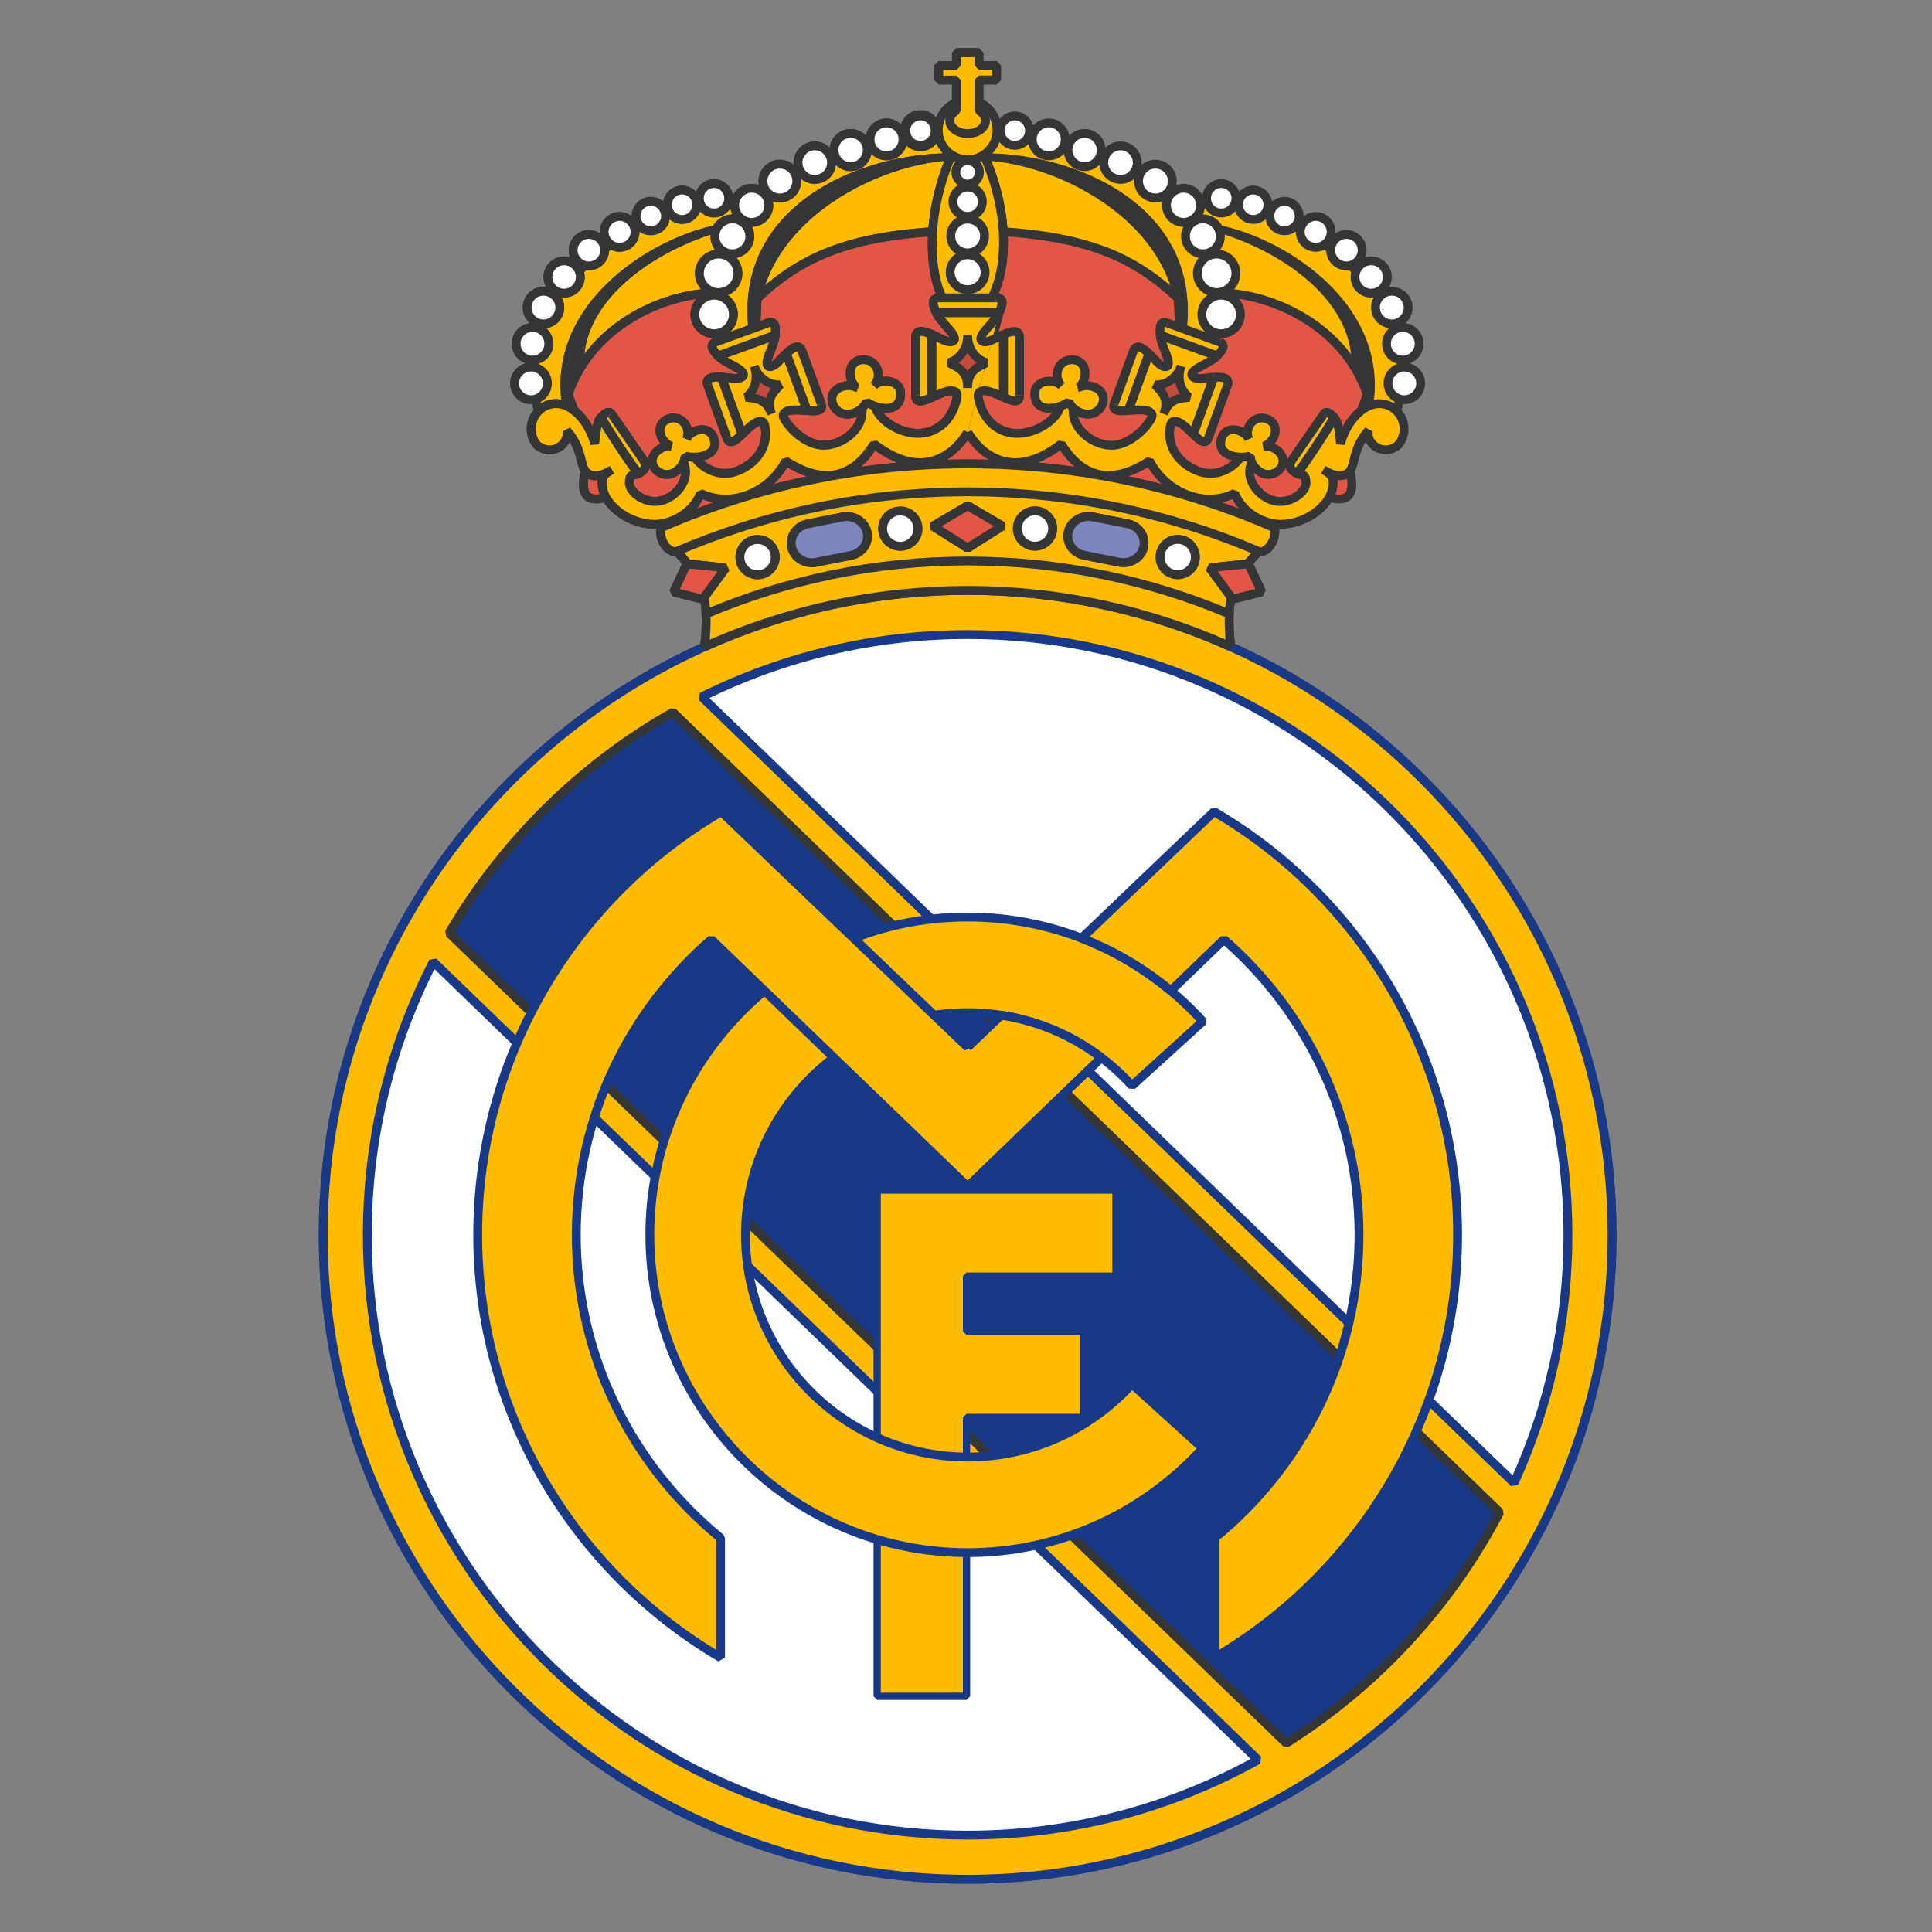 <?xml version="1.0" encoding="UTF-8" standalone="no"?>
<svg
   xmlns:dc="http://purl.org/dc/elements/1.1/"
   xmlns:cc="http://creativecommons.org/ns#"
   xmlns:rdf="http://www.w3.org/1999/02/22-rdf-syntax-ns#"
   xmlns:svg="http://www.w3.org/2000/svg"
   xmlns="http://www.w3.org/2000/svg"
   xmlns:sodipodi="http://sodipodi.sourceforge.net/DTD/sodipodi-0.dtd"
   xmlns:inkscape="http://www.inkscape.org/namespaces/inkscape"
   version="1.1"
   id="Layer_1"
   x="0px"
   y="0px"
   viewBox="0 0 1000 1000"
   xml:space="preserve"
   sodipodi:docname="Real madrid.svg"
   width="1000"
   height="1000"
   inkscape:version="1.0.1 (3bc2e813f5, 2020-09-07)"><rect x="0" y="0" width="1000" height="1000" fill="#808080" stroke="none"/><defs
   id="defs437" /><sodipodi:namedview
   pagecolor="#ffffff"
   bordercolor="#666666"
   borderopacity="1"
   objecttolerance="10"
   gridtolerance="10"
   guidetolerance="10"
   inkscape:pageopacity="0"
   inkscape:pageshadow="2"
   inkscape:window-width="1920"
   inkscape:window-height="1017"
   id="namedview435"
   showgrid="false"
   inkscape:zoom="0.827"
   inkscape:cx="500"
   inkscape:cy="500"
   inkscape:window-x="-8"
   inkscape:window-y="-8"
   inkscape:window-maximized="1"
   inkscape:current-layer="Layer_1"
   inkscape:document-rotation="0" />























































































































































































































<g
   id="g1478"
   transform="translate(-12.635,48.424)"><path
     style="fill:#ffbb00;fill-opacity:1;stroke:#343536;stroke-width:4.57;stroke-miterlimit:1"
     d="M 320.089,190.508 513.485,86.976 706.873,190.508 v 0 c 7.739,-18.616 16.374,-21.875 28.367,-25.693 C 757.579,101.44 672.811,50.739 625.9,54.548 609.544,36.009 540.695,13.607 513.485,23.579 486.275,13.607 417.417,36.009 401.062,54.548 354.155,50.739 269.392,101.44 291.722,164.815 c 11.993,3.818 20.637,7.082 28.367,25.693 z"
     id="path2" /><path
     style="fill:#323131;stroke:#343536;stroke-width:4.587;stroke-miterlimit:1"
     d="m 513.485,257.164 c 183.717,0 333.557,149.84 333.557,333.561 0,183.717 -149.84,333.557 -333.557,333.557 -183.717,0 -333.557,-149.84 -333.557,-333.557 0,-183.722 149.84,-333.561 333.557,-333.561 z"
     id="path4" /><path
     style="fill:#323131;stroke:#343536;stroke-width:4.57;stroke-miterlimit:1"
     d="m 513.485,280.016 c 171.139,0 310.714,139.575 310.714,310.709 0,45.754 -9.985,89.238 -27.872,128.41 v 0 L 375.896,312.269 v 0 c 41.513,-20.628 88.23,-32.252 137.59,-32.252 z m 150.303,582.476 c -44.583,24.788 -95.847,38.942 -150.303,38.942 -171.139,0 -310.714,-139.58 -310.714,-310.714 0,-50.85 12.322,-98.904 34.13,-141.344 v 0 z"
     id="path6" /><path
     style="fill:#323131;stroke:#343536;stroke-width:4.57;stroke-miterlimit:1"
     d="m 788.858,734.352 c -25.639,48.896 -63.928,90.179 -110.461,119.483 v 0 L 245.086,434.498 v 0 c 27.818,-47.536 67.885,-87.095 115.832,-114.274 v 0 z"
     id="path8" /><path
     style="fill:#e25645;stroke:#343536;stroke-width:4.57;stroke-miterlimit:1"
     d="m 513.485,70.75 c 60.448,1.148 85.479,13.465 108.971,35.273 v 0 l 1.166,26.314 16.095,0.909 3.142,-30.159 v 0 c 31.023,0.248 66.566,19.516 77.434,52.696 v 0 l -11.354,30.929 v 0 c 2.242,6.766 4.651,15.19 2.683,19.773 -1.738,4.047 -6.879,5.114 -18.575,-0.576 v 0 L 665.364,221.873 513.485,198.026 361.606,221.869 333.914,205.905 v 0 c -11.696,5.691 -16.837,4.624 -18.575,0.576 -1.972,-4.583 0.45,-13.006 2.692,-19.773 v 0 l -11.35,-30.929 v 0 c 10.868,-33.18 46.415,-52.448 77.434,-52.696 v 0 l 3.142,30.159 16.086,-0.909 1.166,-26.314 v 0 C 428.011,84.216 453.033,71.898 513.485,70.75 Z"
     id="path10" /><path
     style="fill:#323131;stroke:#343536;stroke-width:3.757;stroke-miterlimit:1"
     d="M 573.411,685.231 H 512.909 V 829.565 H 466.647 V 567.54 h 9.247 v 0 h 114.337 v 44.552 H 512.909 v 28.588 h 60.502 z"
     id="path12" /><path
     style="fill:#323131;stroke:#343536;stroke-width:4.57;stroke-miterlimit:1"
     d="m 513.485,426.232 c 48.14,0 91.575,20.871 121.702,54.024 v 0 l -36.628,33.247 v 0 c -21.06,-23.176 -51.417,-37.767 -85.074,-37.767 -63.334,0 -114.999,51.656 -114.999,114.99 0,63.334 51.66,114.999 114.999,114.999 33.661,0 64.018,-14.591 85.074,-37.776 v 0 l 36.628,33.247 v 0 c -30.127,33.148 -73.562,54.024 -121.702,54.024 -90.598,0 -164.498,-73.891 -164.498,-164.494 0,-90.603 73.9,-164.494 164.498,-164.494 z"
     id="path14" /><path
     style="fill:none;stroke:#343536;stroke-width:4.57;stroke-miterlimit:1"
     d="M 513.485,23.579 C 486.275,13.607 417.417,36.009 401.062,54.548 354.155,50.739 269.392,101.44 291.722,164.815 c 11.993,3.818 20.637,7.077 28.367,25.693"
     id="path16" /><path
     style="fill:#323131;stroke:#343536;stroke-width:4.57;stroke-miterlimit:1"
     d="m 641.004,371.677 c 75.305,44.056 126.078,125.804 126.078,219.044 0,93.088 -50.616,174.718 -125.709,218.828 v 0 -61.943 0 c 45.529,-37.2 74.683,-93.74 74.683,-156.89 0,-60.907 -27.124,-115.683 -69.902,-152.869 v 0 l -27.521,26.526 v 0 c -13.695,-11.417 -29.263,-20.66 -46.154,-27.183 v 0 z m -58.301,127.325 -69.218,66.719 v 0.022 L 380.807,437.865 v 0 c -42.773,37.186 -69.893,91.962 -69.893,152.86 0,63.145 29.155,119.69 74.679,156.89 v 0 61.943 0 c -75.098,-44.115 -125.7,-125.745 -125.7,-218.828 0,-93.232 50.76,-174.979 126.056,-219.035 v 0 l 127.537,121.918 v -0.018 l 17.324,-16.563 v 0 c 19.269,2.935 36.988,10.683 51.894,21.97 z"
     id="path18" /><path
     style="fill:none;stroke:#343536;stroke-width:4.57;stroke-miterlimit:1"
     d="M 513.485,70.75 C 453.033,71.898 428.011,84.216 404.506,106.024"
     id="path20" /><polyline
     style="fill:none;stroke:#343536;stroke-width:1.015;stroke-miterlimit:1"
     points="274.793,346.135 274.534,351.979   270.961,352.182 270.263,345.482 "
     id="polyline22"
     transform="matrix(4.502,0,0,4.502,-832.609,-1452.272)" /><path
     style="fill:none;stroke:#343536;stroke-width:4.57;stroke-miterlimit:1"
     d="m 384.112,103.084 c -31.023,0.248 -66.566,19.516 -77.434,52.696"
     id="path24" /><line
     style="fill:none;stroke:#343536;stroke-width:4.57;stroke-miterlimit:1"
     x1="306.677"
     y1="155.784"
     x2="318.027"
     y2="186.713"
     id="line26" /><path
     style="fill:none;stroke:#343536;stroke-width:4.57;stroke-miterlimit:1"
     d="m 318.027,186.713 c -2.242,6.766 -4.66,15.19 -2.692,19.773 1.738,4.047 6.879,5.114 18.575,-0.576"
     id="path28" /><polyline
     style="fill:none;stroke:#343536;stroke-width:1.015;stroke-miterlimit:1"
     points="259.112,368.321 265.264,371.867   299,366.571 "
     id="polyline30"
     transform="matrix(4.502,0,0,4.502,-832.609,-1452.272)" /><path
     style="fill:#343536;stroke:#343536;stroke-width:0.376;stroke-miterlimit:1"
     d="m 314.565,139.541 c 0.252,-33.846 37.794,-60.156 76.552,-69.902 -4.862,0.189 2.773,-2.967 -3.111,-2.161 -34.733,4.75 -93.776,40.14 -83.998,95.496 1.544,-4.164 8.333,-19.746 10.557,-23.433 z"
     id="path32" /><path
     style="fill:#343536;stroke:#343536;stroke-width:0.376;stroke-miterlimit:1"
     d="M 404.906,125.598 C 401.377,65.578 472.909,31.858 513.485,34.437 v 0 -2.962 0 C 464.351,27.513 386.903,56.205 401.489,130.118 c 1.544,-4.16 1.193,-0.828 3.417,-4.52 z"
     id="path34" /><path
     style="fill:#ffffff;stroke:#343536;stroke-width:4.57;stroke-miterlimit:1"
     d="m 287.454,141.562 c 4.66,0 8.455,3.8 8.455,8.455 0,4.66 -3.795,8.455 -8.455,8.455 -4.655,0 -8.459,-3.795 -8.459,-8.455 0,-4.655 3.804,-8.455 8.459,-8.455 z"
     id="path36" /><path
     style="fill:#ffffff;stroke:#343536;stroke-width:4.57;stroke-miterlimit:1"
     d="m 288.237,121.056 c 4.66,0 8.45,3.795 8.45,8.45 0,4.66 -3.791,8.459 -8.45,8.459 -4.66,0 -8.459,-3.8 -8.459,-8.459 0,-4.66 3.8,-8.45 8.459,-8.45 z"
     id="path38" /><path
     style="fill:#ffffff;stroke:#343536;stroke-width:4.57;stroke-miterlimit:1"
     d="m 293.923,102.314 c 4.66,0 8.464,3.8 8.464,8.459 0,4.66 -3.804,8.455 -8.464,8.455 -4.646,0 -8.446,-3.795 -8.446,-8.455 0,-4.66 3.8,-8.459 8.446,-8.459 z"
     id="path40" /><path
     style="fill:#ffffff;stroke:#343536;stroke-width:4.57;stroke-miterlimit:1"
     d="m 304.616,86.579 c 4.615,0 8.369,3.759 8.369,8.374 0,4.61 -3.755,8.374 -8.369,8.374 -4.615,0 -8.378,-3.764 -8.378,-8.374 0,-4.615 3.764,-8.374 8.378,-8.374 z"
     id="path42" /><path
     style="fill:#ffffff;stroke:#343536;stroke-width:4.57;stroke-miterlimit:1"
     d="m 317.442,72.92 c 4.488,0 8.149,3.66 8.149,8.144 0,4.488 -3.66,8.153 -8.149,8.153 -4.484,0 -8.149,-3.665 -8.149,-8.153 0.005,-4.484 3.665,-8.144 8.149,-8.144 z"
     id="path44" /><path
     style="fill:#ffffff;stroke:#343536;stroke-width:4.57;stroke-miterlimit:1"
     d="m 333.32,63.597 c 4.407,0 7.996,3.593 7.996,7.996 0,4.403 -3.593,7.996 -7.996,7.996 -4.403,0 -7.991,-3.597 -7.991,-7.996 0,-4.403 3.588,-7.996 7.991,-7.996 z"
     id="path46" /><path
     style="fill:#ffffff;stroke:#343536;stroke-width:4.57;stroke-miterlimit:1"
     d="m 349.491,55.781 c 4.2,0 7.617,3.426 7.617,7.617 0,4.196 -3.422,7.617 -7.617,7.617 -4.196,0 -7.604,-3.426 -7.604,-7.617 0,-4.191 3.413,-7.617 7.604,-7.617 z"
     id="path48" /><path
     style="fill:#ffffff;stroke:#343536;stroke-width:4.57;stroke-miterlimit:1"
     d="m 365.667,49.942 c 4.196,0 7.617,3.417 7.617,7.608 0,4.2 -3.426,7.617 -7.617,7.617 -4.191,0 -7.604,-3.422 -7.604,-7.617 0,-4.196 3.413,-7.608 7.604,-7.608 z"
     id="path50" /><path
     style="fill:#ffffff;stroke:#343536;stroke-width:4.57;stroke-miterlimit:1"
     d="m 382.203,46.593 c 4.196,0 7.617,3.422 7.617,7.617 0,4.191 -3.426,7.604 -7.617,7.604 -4.196,0 -7.608,-3.417 -7.608,-7.604 -0.005,-4.2 3.413,-7.617 7.608,-7.617 z"
     id="path52" /><path
     style="fill:#ffffff;stroke:#343536;stroke-width:4.57;stroke-miterlimit:1"
     d="m 382.266,104.371 c 5.497,0 9.976,4.47 9.976,9.967 0,5.497 -4.479,9.976 -9.976,9.976 -5.492,0 -9.972,-4.479 -9.972,-9.976 0,-5.497 4.484,-9.967 9.972,-9.967 z"
     id="path54" /><path
     style="fill:#ffffff;stroke:#343536;stroke-width:4.57;stroke-miterlimit:1"
     d="m 384.611,83.063 c 5.488,0 9.972,4.479 9.972,9.976 0,5.497 -4.484,9.972 -9.972,9.972 -5.501,0 -9.976,-4.475 -9.976,-9.972 0,-5.497 4.475,-9.976 9.976,-9.976 z"
     id="path56" /><path
     style="fill:#ffffff;stroke:#343536;stroke-width:4.57;stroke-miterlimit:1"
     d="m 391.702,64.862 c 4.97,0 9.031,4.061 9.031,9.035 0,4.975 -4.056,9.04 -9.031,9.04 -4.984,0 -9.04,-4.061 -9.04,-9.04 0,-4.97 4.056,-9.035 9.04,-9.035 z"
     id="path58" /><path
     style="fill:#ffffff;stroke:#343536;stroke-width:4.57;stroke-miterlimit:1"
     d="m 401.741,49.01 c 4.862,0 8.828,3.966 8.828,8.833 0,4.867 -3.966,8.837 -8.828,8.837 -4.871,0 -8.842,-3.971 -8.842,-8.837 0,-4.867 3.971,-8.833 8.842,-8.833 z"
     id="path60" /><path
     style="fill:#ffffff;stroke:#343536;stroke-width:4.57;stroke-miterlimit:1"
     d="m 416.287,36.54 c 4.826,0 8.756,3.926 8.756,8.752 0,4.822 -3.93,8.752 -8.756,8.752 -4.822,0 -8.752,-3.93 -8.752,-8.752 0,-4.826 3.93,-8.752 8.752,-8.752 z"
     id="path62" /><path
     style="fill:#ffffff;stroke:#343536;stroke-width:4.57;stroke-miterlimit:1"
     d="m 434.363,27.077 c 4.777,0 8.68,3.899 8.68,8.684 0,4.777 -3.899,8.68 -8.68,8.68 -4.781,0 -8.689,-3.899 -8.689,-8.68 0,-4.786 3.908,-8.684 8.689,-8.684 z"
     id="path64" /><path
     style="fill:#ffffff;stroke:#343536;stroke-width:4.57;stroke-miterlimit:1"
     d="m 452.938,20.625 c 4.736,0 8.594,3.863 8.594,8.608 0,4.736 -3.863,8.599 -8.594,8.599 -4.75,0 -8.608,-3.863 -8.608,-8.599 0,-4.745 3.858,-8.608 8.608,-8.608 z"
     id="path66" /><path
     style="fill:#ffffff;stroke:#343536;stroke-width:4.57;stroke-miterlimit:1"
     d="m 471.5,15.178 c 4.705,0 8.531,3.836 8.531,8.536 0,4.7 -3.827,8.527 -8.531,8.527 -4.696,0 -8.531,-3.827 -8.531,-8.527 0,-4.7 3.836,-8.536 8.531,-8.536 z"
     id="path68" /><path
     style="fill:#323131;stroke:#343536;stroke-width:4.57;stroke-miterlimit:1"
     d="m 513.485,16.02 c 26.746,42.814 22.672,91.498 0,103.091 -22.064,-7.343 -26.755,-60.331 0,-103.091 z"
     id="path70" /><path
     style="fill:#ffffff;stroke:#343536;stroke-width:4.57;stroke-miterlimit:1"
     d="m 489.071,10.815 c 4.606,0 8.374,3.764 8.374,8.374 0,4.61 -3.768,8.378 -8.374,8.378 -4.619,0 -8.378,-3.768 -8.378,-8.378 0,-4.61 3.759,-8.374 8.378,-8.374 z"
     id="path72" /><path
     style="fill:#ffffff;stroke:#343536;stroke-width:4.57;stroke-miterlimit:1"
     d="m 513.485,83.437 c 4.97,0 9.035,4.056 9.035,9.035 0,4.97 -4.061,9.031 -9.035,9.031 -4.979,0 -9.035,-4.056 -9.035,-9.031 0,-4.975 4.056,-9.035 9.035,-9.035 z"
     id="path74" /><path
     style="fill:#ffffff;stroke:#343536;stroke-width:4.57;stroke-miterlimit:1"
     d="m 513.485,64.97 c 4.826,0 8.752,3.935 8.752,8.756 0,4.826 -3.926,8.752 -8.752,8.752 -4.826,0 -8.752,-3.926 -8.752,-8.752 0,-4.822 3.926,-8.756 8.752,-8.756 z"
     id="path76" /><path
     style="fill:#ffffff;stroke:#343536;stroke-width:4.57;stroke-miterlimit:1"
     d="m 513.485,48.367 c 4.196,0 7.608,3.426 7.608,7.613 0,4.2 -3.417,7.617 -7.608,7.617 -4.196,0 -7.617,-3.422 -7.617,-7.617 0,-4.187 3.422,-7.613 7.617,-7.613 z"
     id="path78" /><path
     style="fill:#ffffff;stroke:#343536;stroke-width:4.57;stroke-miterlimit:1"
     d="m 513.485,34.663 c 3.354,0 6.087,2.737 6.087,6.091 0,3.358 -2.733,6.091 -6.087,6.091 -3.363,0 -6.096,-2.728 -6.096,-6.091 0,-3.354 2.733,-6.091 6.096,-6.091 z"
     id="path80" /><path
     style="fill:#323131;stroke:#343536;stroke-width:4.57;stroke-miterlimit:1"
     d="m 649.684,286.328 c -0.779,-6.622 -1.008,-12.187 -0.801,-16.968 -41.661,-17.652 -87.42,-27.426 -135.397,-27.426 47.978,0 93.736,9.774 135.397,27.426 0.761,-16.936 7.158,-23.852 15.037,-32.198 0.266,0.05 0.527,0.068 0.797,0.063 -46.461,-19.984 -97.59,-31.073 -151.231,-31.073 53.641,0 104.766,11.093 151.231,31.073 3.777,-0.027 8.315,-4.984 7.734,-12.394 -48.752,-21.308 -102.524,-33.153 -158.965,-33.153 -56.45,0 -110.218,11.849 -158.97,33.153 -0.558,7.473 4.088,12.434 7.883,12.335 46.424,-19.948 97.5,-31.019 151.091,-31.019 -53.587,0 -104.667,11.07 -151.091,31.019 0.216,-0.005 0.441,-0.032 0.648,-0.068 7.901,8.356 14.289,15.284 15.032,32.261 41.675,-17.652 87.433,-27.426 135.411,-27.426 -47.978,0 -93.736,9.774 -135.411,27.426 0.216,4.786 -0.022,10.35 -0.792,16.977 41.625,-18.728 87.726,-29.173 136.203,-29.173 48.464,0 94.564,10.44 136.194,29.164 z"
     id="path82" /><path
     style="fill:#323131;stroke:#343536;stroke-width:4.57;stroke-miterlimit:1"
     d="m 513.485,152.412 c -0.14,-8.855 5.155,-10.76 9.814,-13.083 -4.772,-1.171 -9.954,-6.613 -9.814,-14.244 0.131,7.631 -5.056,13.074 -9.823,14.244 4.655,2.328 9.954,4.232 9.823,13.083 z m 16.297,-39.005 h -32.594 v 0 c 1.08,2.197 3.431,4.984 6.541,8.455 3.566,3.971 3.66,6.037 1.585,6.546 -2.616,0.644 -6.55,-1.994 -10.368,-3.732 v 0 32.536 0 c 3.818,-1.729 8.41,-3.899 11.021,-3.259 2.224,0.54 2.701,1.54 1.315,6.217 -3.079,10.305 -10.647,15.847 -20.016,15.725 -9.035,-0.108 -20.349,-6.699 -22.046,-14.947 v 0 l -3.809,-2.535 -2.796,2.98 v 0 c 2.296,11.53 -9.504,20.426 -19.237,20.682 -7.082,0.185 -14.73,-5.209 -19.228,-11.259 -2.8,-3.777 -2.701,-4.84 -0.86,-6.073 2.156,-1.436 7.014,-0.977 11.043,-0.666 v 0 L 419.601,134.571 v 0 c -2.895,2.832 -5.564,6.51 -8.14,6.793 -2.057,0.23 -2.647,-1.684 -0.725,-6.456 1.67,-4.178 2.881,-7.473 3.142,-9.828 v 0 l -29.556,10.76 v 0 c 1.706,1.63 4.754,3.385 8.725,5.506 4.538,2.427 5.317,4.263 3.597,5.411 -2.161,1.445 -6.591,0.347 -10.629,0.032 v 0 l 10.737,29.502 v 0 c 2.89,-2.827 6.348,-6.307 8.918,-6.591 2.188,-0.239 2.958,0.504 3.232,5.2 0.617,10.368 -6.924,17.81 -15.464,20.786 -8.23,2.886 -17.454,-1.274 -21.704,-8.198 v 0 l -4.295,-1.035 -1.558,3.629 v 0 c 5.673,9.337 -4.506,21.407 -14.645,21.038 -7.068,-0.266 -13.637,-5.925 -12.84,-10.341 0.09,-4.196 2.476,-3.259 4.7,-3.975 -5.447,-6.843 -16.446,-24 -19.399,-29.2 -2.454,2.449 -3.003,11.341 -3.223,13.754 -2.386,-9.819 -10.427,-20.439 -19.489,-20.835 -10.611,-0.468 -17.801,12.214 -10.355,21.42 8.023,6.442 17.009,-0.954 15.352,-7.59 8.365,9.36 6.816,18.391 10.035,21.533 2.71,2.638 7.019,2.827 13.38,-1.166 -3.043,1.814 -4.75,2.908 -5.029,5.461 -1.234,11.359 12.646,22.442 26.544,22.753 9.9,0.23 20.741,-6.568 24.347,-15.991 15.662,7.716 35.53,-0.252 44.065,-16.77 22.249,14.442 36.601,6.046 45.704,-8.779 26.003,19.971 42.233,4.389 48.45,-6.123 z m 0,0 c 1.769,-4.29 2.782,-7.617 -1.657,-7.649 v 0 H 498.188 v 0 c -3.606,0.63 -2.683,3.561 -0.941,7.649 v 0 z m -34.832,11.268 c -4.286,-1.765 -8.32,-2.778 -8.351,1.652 v 0 29.929 0 c 0,4.398 3.885,2.98 8.351,0.954 v 0 z m -82.976,41.162 c -3.052,-7.982 1.13,-11.462 4.588,-15.109 -4.709,0.518 -11.21,-2.701 -13.61,-9.67 2.647,6.879 -0.266,13.528 -4.205,16.158 5.002,0.563 10.436,0.545 13.227,8.621 z m 7.626,-31.257 c 3.295,-3.016 6.627,-5.267 8.117,-1.256 v 0 l 9.873,27.142 v 0 c 1.45,3.989 -2.535,3.98 -7.257,3.615 v 0 z m -5.718,-9.49 c 0.185,-4.47 0.14,-7.73 -3.899,-6.294 v 0 l -27.133,9.877 v 0 c -3.075,1.76 -1.4,4.016 1.535,7.154 v 0 z m -27.867,21.704 c -4.466,-0.18 -8.468,0.23 -7.023,4.254 v 0 l 9.877,27.147 v 0 c 1.445,3.984 4.502,1.414 7.883,-1.904 v 0 z m -62.267,20.808 c 0.653,-0.612 3.759,-4.124 5.357,-1.801 v 0 l 16.234,23.545 v 0 c 3.102,4.497 -0.239,5.997 -2.197,7.419 -1.981,-2.422 -3.858,-4.997 -5.632,-7.626 -5.029,-7.469 -9.427,-14.118 -13.763,-21.538 z"
     id="path84" /><path
     style="fill:none;stroke:#343536;stroke-width:4.57;stroke-miterlimit:1"
     d="m 513.485,152.412 c -0.14,-8.855 5.155,-10.76 9.814,-13.083 -4.772,-1.171 -9.954,-6.613 -9.814,-14.244 0.131,7.631 -5.056,13.074 -9.823,14.244 4.655,2.328 9.954,4.232 9.823,13.083"
     id="path86" /><line
     style="fill:none;stroke:#343536;stroke-width:4.57;stroke-miterlimit:1"
     x1="529.782"
     y1="113.407"
     x2="497.188"
     y2="113.407"
     id="line88" /><path
     style="fill:none;stroke:#343536;stroke-width:4.57;stroke-miterlimit:1"
     d="m 497.188,113.407 c 1.08,2.197 3.431,4.984 6.541,8.455 3.566,3.971 3.66,6.037 1.585,6.546 -2.616,0.644 -6.55,-1.994 -10.368,-3.732"
     id="path90" /><line
     style="fill:none;stroke:#343536;stroke-width:4.57;stroke-miterlimit:1"
     x1="494.951"
     y1="124.675"
     x2="494.951"
     y2="157.211"
     id="line92" /><path
     style="fill:none;stroke:#343536;stroke-width:4.57;stroke-miterlimit:1"
     d="m 494.951,157.211 c 3.818,-1.729 8.41,-3.899 11.021,-3.259 2.224,0.54 2.701,1.54 1.315,6.217 -3.079,10.305 -10.647,15.847 -20.016,15.725 -9.035,-0.108 -20.349,-6.699 -22.046,-14.947"
     id="path94" /><polyline
     style="fill:none;stroke:#343536;stroke-width:1.015;stroke-miterlimit:1"
     points="288.279,358.335 287.434,357.772   286.813,358.435 "
     id="polyline96"
     transform="matrix(4.502,0,0,4.502,-832.609,-1452.272)" /><path
     style="fill:none;stroke:#343536;stroke-width:4.57;stroke-miterlimit:1"
     d="m 458.62,161.398 c 2.296,11.53 -9.504,20.426 -19.237,20.682 -7.082,0.185 -14.73,-5.209 -19.228,-11.259 -2.8,-3.777 -2.701,-4.84 -0.86,-6.073 2.156,-1.436 7.014,-0.977 11.043,-0.666"
     id="path98" /><line
     style="fill:none;stroke:#343536;stroke-width:4.57;stroke-miterlimit:1"
     x1="430.334"
     y1="164.081"
     x2="419.601"
     y2="134.58"
     id="line100" /><path
     style="fill:none;stroke:#343536;stroke-width:4.57;stroke-miterlimit:1"
     d="m 419.601,134.58 c -2.895,2.832 -5.564,6.51 -8.14,6.793 -2.057,0.23 -2.647,-1.684 -0.725,-6.456 1.67,-4.178 2.881,-7.473 3.142,-9.828"
     id="path102" /><line
     style="fill:none;stroke:#343536;stroke-width:4.57;stroke-miterlimit:1"
     x1="413.883"
     y1="125.089"
     x2="384.328"
     y2="135.849"
     id="line104" /><path
     style="fill:none;stroke:#343536;stroke-width:4.57;stroke-miterlimit:1"
     d="m 384.328,135.849 c 1.706,1.63 4.754,3.385 8.725,5.506 4.538,2.427 5.317,4.263 3.597,5.411 -2.161,1.445 -6.591,0.347 -10.629,0.032"
     id="path106" /><line
     style="fill:none;stroke:#343536;stroke-width:4.57;stroke-miterlimit:1"
     x1="386.016"
     y1="146.794"
     x2="396.753"
     y2="176.295"
     id="line108" /><path
     style="fill:none;stroke:#343536;stroke-width:4.57;stroke-miterlimit:1"
     d="m 396.753,176.295 c 2.89,-2.827 6.348,-6.307 8.918,-6.591 2.188,-0.239 2.958,0.504 3.232,5.2 0.617,10.368 -6.924,17.81 -15.464,20.786 -8.23,2.886 -17.454,-1.274 -21.704,-8.198"
     id="path110" /><polyline
     style="fill:none;stroke:#343536;stroke-width:1.015;stroke-miterlimit:1"
     points="267.515,364.231 266.56,364.001   266.215,364.807 "
     id="polyline112"
     transform="matrix(4.502,0,0,4.502,-832.609,-1452.272)" /><path
     style="fill:none;stroke:#343536;stroke-width:4.57;stroke-miterlimit:1"
     d="m 365.888,190.085 c 5.673,9.337 -4.506,21.407 -14.645,21.038 -7.068,-0.266 -13.637,-5.925 -12.84,-10.341 0.09,-4.196 2.476,-3.259 4.7,-3.975 -5.447,-6.843 -16.446,-24 -19.399,-29.2 -2.454,2.449 -3.003,11.341 -3.223,13.754 -2.386,-9.819 -10.427,-20.439 -19.489,-20.835 -10.611,-0.468 -17.801,12.214 -10.355,21.42 8.023,6.442 17.009,-0.954 15.352,-7.59 8.365,9.36 6.816,18.391 10.035,21.533 2.71,2.638 7.019,2.827 13.38,-1.166 -3.043,1.814 -4.75,2.908 -5.029,5.461 -1.234,11.359 12.646,22.442 26.544,22.753 9.9,0.23 20.741,-6.568 24.347,-15.991 15.662,7.716 35.53,-0.252 44.065,-16.77 22.249,14.442 36.601,6.046 45.704,-8.779 26.003,19.971 42.233,4.389 48.45,-6.123"
     id="path114" /><path
     style="fill:none;stroke:#343536;stroke-width:4.57;stroke-miterlimit:1"
     d="m 529.782,113.407 c 1.769,-4.29 2.782,-7.617 -1.657,-7.649"
     id="path116" /><line
     style="fill:none;stroke:#343536;stroke-width:4.57;stroke-miterlimit:1"
     x1="528.126"
     y1="105.758"
     x2="498.187"
     y2="105.758"
     id="line118" /><path
     style="fill:none;stroke:#343536;stroke-width:4.57;stroke-miterlimit:1"
     d="m 498.188,105.758 c -3.606,0.63 -2.683,3.561 -0.941,7.649"
     id="path120" /><line
     style="fill:none;stroke:#343536;stroke-width:4.57;stroke-miterlimit:1"
     x1="497.247"
     y1="113.407"
     x2="529.782"
     y2="113.407"
     id="line122" /><path
     style="fill:none;stroke:#343536;stroke-width:4.57;stroke-miterlimit:1"
     d="m 494.951,124.675 c -4.286,-1.765 -8.32,-2.778 -8.351,1.652"
     id="path124" /><line
     style="fill:none;stroke:#343536;stroke-width:4.57;stroke-miterlimit:1"
     x1="486.595"
     y1="126.332"
     x2="486.595"
     y2="156.261"
     id="line126" /><path
     style="fill:none;stroke:#343536;stroke-width:4.57;stroke-miterlimit:1"
     d="m 486.595,156.261 c 0,4.398 3.885,2.98 8.351,0.954"
     id="path128" /><line
     style="fill:none;stroke:#343536;stroke-width:4.57;stroke-miterlimit:1"
     x1="494.951"
     y1="157.216"
     x2="494.951"
     y2="124.675"
     id="line130" /><path
     style="fill:none;stroke:#343536;stroke-width:4.57;stroke-miterlimit:1"
     d="m 411.974,165.837 c -3.052,-7.982 1.13,-11.462 4.588,-15.109 -4.709,0.518 -11.21,-2.701 -13.61,-9.67 2.647,6.879 -0.266,13.528 -4.205,16.158 5.002,0.563 10.436,0.545 13.227,8.621"
     id="path132" /><path
     style="fill:none;stroke:#343536;stroke-width:4.57;stroke-miterlimit:1"
     d="m 419.601,134.58 c 3.295,-3.016 6.627,-5.267 8.117,-1.256"
     id="path134" /><line
     style="fill:none;stroke:#343536;stroke-width:4.57;stroke-miterlimit:1"
     x1="427.718"
     y1="133.319"
     x2="437.595"
     y2="160.466"
     id="line136" /><path
     style="fill:none;stroke:#343536;stroke-width:4.57;stroke-miterlimit:1"
     d="m 437.595,160.466 c 1.45,3.989 -2.535,3.98 -7.257,3.615"
     id="path138" /><line
     style="fill:none;stroke:#343536;stroke-width:4.57;stroke-miterlimit:1"
     x1="430.334"
     y1="164.077"
     x2="419.601"
     y2="134.58"
     id="line140" /><path
     style="fill:none;stroke:#343536;stroke-width:4.57;stroke-miterlimit:1"
     d="m 413.883,125.089 c 0.185,-4.47 0.14,-7.73 -3.899,-6.294"
     id="path142" /><line
     style="fill:none;stroke:#343536;stroke-width:4.57;stroke-miterlimit:1"
     x1="409.985"
     y1="118.796"
     x2="382.847"
     y2="128.673"
     id="line144" /><path
     style="fill:none;stroke:#343536;stroke-width:4.57;stroke-miterlimit:1"
     d="m 382.847,128.673 c -3.075,1.76 -1.4,4.016 1.535,7.154"
     id="path146" /><line
     style="fill:none;stroke:#343536;stroke-width:4.57;stroke-miterlimit:1"
     x1="384.382"
     y1="135.827"
     x2="413.883"
     y2="125.089"
     id="line148" /><path
     style="fill:none;stroke:#343536;stroke-width:4.57;stroke-miterlimit:1"
     d="m 386.016,146.794 c -4.466,-0.18 -8.468,0.23 -7.023,4.254"
     id="path150" /><line
     style="fill:none;stroke:#343536;stroke-width:4.57;stroke-miterlimit:1"
     x1="378.993"
     y1="151.052"
     x2="388.87"
     y2="178.199"
     id="line152" /><path
     style="fill:none;stroke:#343536;stroke-width:4.57;stroke-miterlimit:1"
     d="m 388.87,178.199 c 1.445,3.984 4.502,1.414 7.883,-1.904"
     id="path154" /><line
     style="fill:none;stroke:#343536;stroke-width:4.57;stroke-miterlimit:1"
     x1="396.753"
     y1="176.295"
     x2="386.016"
     y2="146.794"
     id="line156" /><path
     style="fill:none;stroke:#343536;stroke-width:4.57;stroke-miterlimit:1"
     d="m 323.749,167.602 c 0.653,-0.612 3.759,-4.124 5.357,-1.801"
     id="path158" /><line
     style="fill:none;stroke:#343536;stroke-width:4.57;stroke-miterlimit:1"
     x1="329.111"
     y1="165.801"
     x2="345.345"
     y2="189.346"
     id="line160" /><path
     style="fill:none;stroke:#343536;stroke-width:4.57;stroke-miterlimit:1"
     d="m 345.345,189.346 c 3.102,4.497 -0.239,5.997 -2.197,7.419 -1.981,-2.422 -3.858,-4.997 -5.632,-7.626 -5.033,-7.473 -9.432,-14.123 -13.767,-21.538"
     id="path162" /><path
     style="fill:#323131;stroke:#343536;stroke-width:4.57;stroke-miterlimit:1"
     d="m 456.049,152.173 c -5.155,-2.733 -13.7,0.369 -12.75,7.001 0.572,3.953 4.565,7.685 9.67,6.636 3.165,-0.644 6.429,-2.629 8.162,-6.267 3.827,3.129 17.427,7.149 17.67,-3.989 0.167,-7.145 -9.684,-8.648 -13.911,-4.223 4.795,-5.092 1.72,-13.938 -5.871,-13.551 -7.626,0.396 -8.072,10.305 -2.971,14.393 z"
     id="path164" /><path
     style="fill:#323131;stroke:#343536;stroke-width:4.57;stroke-miterlimit:1"
     d="m 360.224,182.575 c -5.569,-0.761 -12.299,4.862 -9.252,10.557 1.823,3.399 6.663,5.465 10.949,2.836 2.665,-1.634 4.966,-4.511 5.335,-8.378 4.493,1.576 18.152,0.734 14.708,-9.445 -2.215,-6.532 -11.638,-4.646 -14.01,0.765 2.674,-6.204 -3.039,-13.213 -9.796,-10.35 -6.78,2.872 -3.912,12.002 2.066,14.015 z"
     id="path166" /><path
     style="fill:#323131;stroke:#343536;stroke-width:4.57;stroke-miterlimit:1"
     d="m 513.485,3.464 c 8.378,0 15.217,6.915 15.217,15.392 0,8.477 -6.839,15.392 -15.217,15.392 -8.378,0 -15.217,-6.915 -15.217,-15.392 0,-8.473 6.839,-15.392 15.217,-15.392 z"
     id="path168" /><path
     style="fill:#323131;stroke:#343536;stroke-width:4.57;stroke-miterlimit:1"
     d="m 519.288,8.758 c 2.107,1.238 3.453,3.124 3.453,5.236 0,3.696 -4.16,6.717 -9.261,6.717 -5.105,0 -9.265,-3.021 -9.265,-6.717 0,-2.111 1.355,-3.998 3.462,-5.236 v 0 -15.811 h -9.135 v -7.487 h 9.135 v -6.6 h 5.808 5.803 v 6.667 h 9.126 v 7.482 h -9.126 z"
     id="path170" /><path
     style="fill:#ffbb00;fill-opacity:1;stroke:#183987;stroke-width:4.587;stroke-miterlimit:1;stroke-opacity:1"
     d="m 513.485,257.164 c 183.717,0 333.557,149.84 333.557,333.561 0,183.717 -149.84,333.557 -333.557,333.557 -183.717,0 -333.557,-149.84 -333.557,-333.557 0,-183.722 149.84,-333.561 333.557,-333.561 z"
     id="path172" /><path
     style="fill:#ffffff;stroke:#183987;stroke-width:4.57;stroke-miterlimit:1;stroke-opacity:1"
     d="m 513.485,280.016 c 171.139,0 310.714,139.575 310.714,310.709 0,45.754 -9.985,89.238 -27.872,128.41 v 0 L 375.896,312.269 v 0 c 41.513,-20.628 88.23,-32.252 137.59,-32.252 z m 150.303,582.476 c -44.583,24.788 -95.847,38.942 -150.303,38.942 -171.139,0 -310.714,-139.58 -310.714,-310.714 0,-50.85 12.322,-98.904 34.13,-141.344 v 0 z"
     id="path174" /><path
     style="fill:#183987;fill-opacity:1;stroke:#343536;stroke-width:4.57;stroke-miterlimit:1"
     d="m 788.858,734.352 c -25.639,48.896 -63.928,90.179 -110.461,119.483 v 0 L 245.086,434.498 v 0 c 27.818,-47.536 67.885,-87.095 115.832,-114.274 v 0 z"
     id="path176" /><path
     style="fill:#ffbb00;fill-opacity:1;stroke:#183987;stroke-width:3.757;stroke-miterlimit:1;stroke-opacity:1"
     d="M 573.411,685.231 H 512.909 V 829.565 H 466.647 V 567.54 h 9.247 v 0 h 114.337 v 44.552 H 512.909 v 28.588 h 60.502 z"
     id="path178" /><path
     style="fill:#ffbb00;fill-opacity:1;stroke:#183987;stroke-width:4.57;stroke-miterlimit:1;stroke-opacity:1"
     d="m 513.485,426.232 c 48.14,0 91.575,20.871 121.702,54.024 v 0 l -36.628,33.247 v 0 c -21.06,-23.176 -51.417,-37.767 -85.074,-37.767 -63.334,0 -114.999,51.656 -114.999,114.99 0,63.334 51.66,114.999 114.999,114.999 33.661,0 64.018,-14.591 85.074,-37.776 v 0 l 36.628,33.247 v 0 c -30.127,33.148 -73.562,54.024 -121.702,54.024 -90.598,0 -164.498,-73.891 -164.498,-164.494 0,-90.603 73.9,-164.494 164.498,-164.494 z"
     id="path180" /><path
     style="fill:#ffbb00;fill-opacity:1;stroke:#183987;stroke-width:4.57;stroke-miterlimit:1;stroke-opacity:1"
     d="m 641.004,371.677 c 75.305,44.056 126.078,125.804 126.078,219.044 0,93.088 -50.616,174.718 -125.709,218.828 v 0 -61.943 0 c 45.529,-37.2 74.683,-93.74 74.683,-156.89 0,-60.907 -27.124,-115.683 -69.902,-152.869 v 0 l -27.521,26.526 v 0 c -13.695,-11.417 -29.263,-20.66 -46.154,-27.183 v 0 z m -58.301,127.325 -69.218,66.719 v 0.022 L 380.807,437.865 v 0 c -42.773,37.186 -69.893,91.962 -69.893,152.86 0,63.145 29.155,119.69 74.679,156.89 v 0 61.943 0 c -75.098,-44.115 -125.7,-125.745 -125.7,-218.828 0,-93.232 50.76,-174.979 126.056,-219.035 v 0 l 127.537,121.918 v -0.018 l 17.324,-16.563 v 0 c 19.269,2.935 36.988,10.683 51.894,21.97 z"
     id="path182" /><path
     style="fill:#343536;stroke:#343536;stroke-width:0.376;stroke-miterlimit:1"
     d="m 314.565,139.541 c 0.252,-33.846 37.794,-60.156 76.552,-69.902 -4.862,0.189 2.773,-2.967 -3.111,-2.161 -34.733,4.75 -93.776,40.14 -83.998,95.496 1.544,-4.164 8.333,-19.746 10.557,-23.433 z"
     id="path184" /><path
     style="fill:#343536;stroke:#343536;stroke-width:0.376;stroke-miterlimit:1"
     d="M 404.906,125.598 C 401.377,65.578 472.909,31.858 513.485,34.437 v 0 -2.962 0 C 464.351,27.513 386.903,56.205 401.489,130.118 c 1.544,-4.16 1.193,-0.828 3.417,-4.52 z"
     id="path186" /><path
     style="fill:#ffffff;stroke:#343536;stroke-width:4.57;stroke-miterlimit:1"
     d="m 513.485,83.437 c 4.97,0 9.035,4.056 9.035,9.035 0,4.97 -4.061,9.031 -9.035,9.031 -4.979,0 -9.035,-4.056 -9.035,-9.031 0,-4.975 4.056,-9.035 9.035,-9.035 z"
     id="path188" /><path
     style="fill:#ffffff;stroke:#343536;stroke-width:4.57;stroke-miterlimit:1"
     d="m 513.485,64.97 c 4.826,0 8.752,3.935 8.752,8.756 0,4.826 -3.926,8.752 -8.752,8.752 -4.826,0 -8.752,-3.926 -8.752,-8.752 0,-4.822 3.926,-8.756 8.752,-8.756 z"
     id="path190" /><path
     style="fill:#ffffff;stroke:#343536;stroke-width:4.57;stroke-miterlimit:1"
     d="m 513.485,48.367 c 4.196,0 7.608,3.426 7.608,7.613 0,4.2 -3.417,7.617 -7.608,7.617 -4.196,0 -7.617,-3.422 -7.617,-7.617 0,-4.187 3.422,-7.613 7.617,-7.613 z"
     id="path192" /><path
     style="fill:#ffffff;stroke:#343536;stroke-width:4.57;stroke-miterlimit:1"
     d="m 513.485,34.663 c 3.354,0 6.087,2.737 6.087,6.091 0,3.358 -2.733,6.091 -6.087,6.091 -3.363,0 -6.096,-2.728 -6.096,-6.091 0,-3.354 2.733,-6.091 6.096,-6.091 z"
     id="path194" /><path
     style="fill:#323131;stroke:#343536;stroke-width:4.57;stroke-miterlimit:1"
     d="m 513.485,3.464 c 8.378,0 15.217,6.915 15.217,15.392 0,8.477 -6.839,15.392 -15.217,15.392 -8.378,0 -15.217,-6.915 -15.217,-15.392 0,-8.473 6.839,-15.392 15.217,-15.392 z"
     id="path196" /><path
     style="fill:#323131;stroke:#343536;stroke-width:4.57;stroke-miterlimit:1"
     d="m 519.288,8.758 c 2.107,1.238 3.453,3.124 3.453,5.236 0,3.696 -4.16,6.717 -9.261,6.717 -5.105,0 -9.265,-3.021 -9.265,-6.717 0,-2.111 1.355,-3.998 3.462,-5.236 v 0 -15.811 h -9.135 v -7.487 h 9.135 v -6.6 h 5.808 5.803 v 6.667 h 9.126 v 7.482 h -9.126 z"
     id="path198" /><path
     style="fill:#343536;stroke:#343536;stroke-width:0.376;stroke-miterlimit:1"
     d="m 712.397,139.541 c -0.248,-33.846 -37.794,-60.156 -76.552,-69.902 4.862,0.189 -2.764,-2.967 3.12,-2.161 34.728,4.75 93.781,40.14 83.998,95.496 -1.553,-4.164 -8.342,-19.746 -10.566,-23.433 z"
     id="path200" /><path
     style="fill:#343536;stroke:#343536;stroke-width:0.376;stroke-miterlimit:1"
     d="M 622.064,125.598 C 625.594,65.578 554.062,31.858 513.485,34.437 v 0 -2.962 0 c 49.135,-3.962 126.582,24.729 111.996,98.643 -1.549,-4.16 -1.202,-0.828 -3.417,-4.52 z"
     id="path202" /><path
     style="fill:#ffbb00;fill-opacity:1;stroke:#343536;stroke-width:4.57;stroke-miterlimit:1"
     d="m 513.485,16.02 c 26.746,42.814 22.672,91.498 0,103.091 -22.064,-7.343 -26.755,-60.331 0,-103.091 z"
     id="path204" /><path
     style="fill:#ffbb00;fill-opacity:1;stroke:#343536;stroke-width:4.57;stroke-miterlimit:1"
     d="m 649.684,286.328 c -0.779,-6.622 -1.008,-12.187 -0.801,-16.968 -41.661,-17.652 -87.42,-27.426 -135.397,-27.426 47.978,0 93.736,9.774 135.397,27.426 0.761,-16.936 7.158,-23.852 15.037,-32.198 0.266,0.05 0.527,0.068 0.797,0.063 -46.461,-19.984 -97.59,-31.073 -151.231,-31.073 53.641,0 104.766,11.093 151.231,31.073 3.777,-0.027 8.315,-4.984 7.734,-12.394 -48.752,-21.308 -102.524,-33.153 -158.965,-33.153 -56.45,0 -110.218,11.849 -158.97,33.153 -0.558,7.473 4.088,12.434 7.883,12.335 46.424,-19.948 97.5,-31.019 151.091,-31.019 -53.587,0 -104.667,11.07 -151.091,31.019 0.216,-0.005 0.441,-0.032 0.648,-0.068 7.901,8.356 14.289,15.284 15.032,32.261 41.675,-17.652 87.433,-27.426 135.411,-27.426 -47.978,0 -93.736,9.774 -135.411,27.426 0.216,4.786 -0.022,10.35 -0.792,16.977 41.625,-18.728 87.726,-29.173 136.203,-29.173 48.464,0 94.564,10.44 136.194,29.164 z"
     id="path206" /><path
     style="fill:#ffbb00;fill-opacity:1;stroke-width:4.502"
     d="m 529.782,113.407 c -1.085,2.197 -3.44,4.984 -6.541,8.455 -3.566,3.971 -3.669,6.037 -1.589,6.546 2.611,0.644 6.541,-1.994 10.364,-3.732 v 0 32.536 0 c -3.822,-1.729 -8.414,-3.899 -11.025,-3.259 -2.215,0.54 -2.706,1.54 -1.306,6.217 3.079,10.305 10.647,15.847 20.016,15.725 9.026,-0.108 20.353,-6.699 22.046,-14.947 v 0 l 3.804,-2.535 2.805,2.98 v 0 c -2.296,11.53 9.499,20.426 19.232,20.682 7.082,0.185 14.726,-5.209 19.223,-11.259 2.809,-3.777 2.701,-4.84 0.864,-6.073 -2.156,-1.436 -7.01,-0.977 -11.039,-0.666 v 0 l 10.737,-29.506 v 0 c 2.89,2.832 5.551,6.51 8.135,6.793 2.053,0.23 2.647,-1.684 0.725,-6.456 -1.679,-4.178 -2.89,-7.473 -3.142,-9.828 v 0 l 29.551,10.76 v 0 c -1.706,1.63 -4.754,3.385 -8.716,5.506 -4.547,2.427 -5.321,4.263 -3.602,5.411 2.156,1.445 6.595,0.347 10.62,0.032 v 0 l -10.733,29.502 v 0 c -2.895,-2.827 -6.343,-6.307 -8.914,-6.591 -2.197,-0.239 -2.958,0.504 -3.241,5.2 -0.608,10.368 6.933,17.81 15.464,20.786 8.23,2.886 17.463,-1.274 21.713,-8.198 v 0 l 4.29,-1.035 1.553,3.629 v 0 c -5.673,9.337 4.52,21.407 14.658,21.038 7.064,-0.266 13.623,-5.925 12.831,-10.341 -0.095,-4.196 -2.485,-3.259 -4.709,-3.975 5.447,-6.843 16.446,-24 19.408,-29.2 2.44,2.449 3.003,11.341 3.21,13.754 2.395,-9.819 10.427,-20.439 19.503,-20.835 10.602,-0.468 17.796,12.214 10.346,21.42 -8.014,6.442 -17.009,-0.954 -15.343,-7.59 -8.365,9.36 -6.812,18.391 -10.039,21.533 -2.71,2.638 -7.019,2.827 -13.375,-1.166 3.043,1.814 4.75,2.908 5.029,5.461 1.243,11.359 -12.651,22.442 -26.539,22.753 -9.895,0.23 -20.732,-6.568 -24.351,-15.991 -15.662,7.716 -35.521,-0.252 -44.065,-16.77 -22.235,14.442 -36.592,6.046 -45.704,-8.779 -26.003,19.971 -42.233,4.389 -48.441,-6.123 z"
     id="path208" /><path
     style="fill:#ffbb00;fill-opacity:1;stroke-width:4.502"
     d="m 529.715,113.407 h -32.531 v 0 c 1.08,2.197 3.431,4.984 6.541,8.455 3.566,3.971 3.66,6.037 1.585,6.546 -2.616,0.644 -6.55,-1.994 -10.368,-3.732 v 0 32.536 0 c 3.818,-1.729 8.41,-3.899 11.021,-3.259 2.224,0.54 2.701,1.54 1.315,6.217 -3.079,10.305 -10.647,15.847 -20.016,15.725 -9.035,-0.108 -20.349,-6.699 -22.046,-14.947 v 0 l -3.809,-2.535 -2.796,2.98 v 0 c 2.296,11.53 -9.504,20.426 -19.237,20.682 -7.082,0.185 -14.73,-5.209 -19.228,-11.259 -2.8,-3.777 -2.701,-4.84 -0.86,-6.073 2.156,-1.436 7.014,-0.977 11.043,-0.666 v 0 L 419.596,134.571 v 0 c -2.895,2.832 -5.564,6.51 -8.14,6.793 -2.057,0.23 -2.647,-1.684 -0.725,-6.456 1.67,-4.178 2.881,-7.473 3.142,-9.828 v 0 l -29.556,10.76 v 0 c 1.706,1.63 4.754,3.385 8.725,5.506 4.538,2.427 5.317,4.263 3.597,5.411 -2.161,1.445 -6.591,0.347 -10.629,0.032 v 0 l 10.737,29.502 v 0 c 2.89,-2.827 6.348,-6.307 8.918,-6.591 2.188,-0.239 2.958,0.504 3.232,5.2 0.617,10.368 -6.924,17.81 -15.464,20.786 -8.23,2.886 -17.454,-1.274 -21.704,-8.198 v 0 l -4.295,-1.035 -1.558,3.629 v 0 c 5.673,9.337 -4.506,21.407 -14.645,21.038 -7.068,-0.266 -13.637,-5.925 -12.84,-10.341 0.09,-4.196 2.476,-3.259 4.7,-3.975 -5.447,-6.843 -16.446,-24 -19.399,-29.2 -2.454,2.449 -3.003,11.341 -3.223,13.754 -2.386,-9.819 -10.427,-20.439 -19.489,-20.835 -10.611,-0.468 -17.801,12.214 -10.355,21.42 8.023,6.442 17.009,-0.954 15.352,-7.59 8.365,9.36 6.816,18.391 10.035,21.533 2.71,2.638 7.019,2.827 13.38,-1.166 -3.043,1.814 -4.75,2.908 -5.029,5.461 -1.234,11.359 12.646,22.442 26.544,22.753 9.9,0.23 20.741,-6.568 24.347,-15.991 15.662,7.716 35.53,-0.252 44.065,-16.77 22.249,14.442 36.601,6.046 45.704,-8.779 26.003,19.971 42.233,4.389 48.45,-6.123 z"
     id="path210" /><path
     style="fill:#ffbb00;fill-opacity:1;stroke-width:4.502"
     d="m 532.015,124.675 c 4.29,-1.765 8.324,-2.778 8.351,1.652 v 0 29.929 0 c 0,4.398 -3.89,2.98 -8.351,0.954 v 0 z"
     id="path212" /><path
     style="fill:#d4bf85;stroke-width:4.502"
     d="m 614.987,165.837 c 3.052,-7.982 -1.121,-11.462 -4.579,-15.109 4.705,0.518 11.21,-2.701 13.601,-9.67 -2.647,6.879 0.266,13.528 4.205,16.158 -4.993,0.563 -10.427,0.545 -13.227,8.621 z"
     id="path214" /><path
     style="fill:#ffbb00;fill-opacity:1;stroke-width:4.502"
     d="m 607.37,134.58 c -3.309,-3.016 -6.631,-5.267 -8.131,-1.256 v 0 l -9.873,27.142 v 0 c -1.441,3.989 2.535,3.98 7.266,3.615 v 0 z"
     id="path216" /><path
     style="fill:#ffbb00;fill-opacity:1;stroke-width:4.502"
     d="m 613.087,125.089 c -0.189,-4.47 -0.14,-7.73 3.89,-6.294 v 0 l 27.142,9.877 v 0 c 3.066,1.76 1.405,4.016 -1.535,7.154 v 0 z"
     id="path218" /><path
     style="fill:#ffbb00;fill-opacity:1;stroke-width:4.502"
     d="m 640.941,146.794 c 4.475,-0.18 8.468,0.23 7.037,4.254 v 0 l -9.877,27.147 v 0 c -1.454,3.984 -4.511,1.414 -7.887,-1.904 v 0 z"
     id="path220" /><path
     style="fill:#ffbb00;fill-opacity:1;stroke-width:4.502"
     d="m 703.213,167.602 c -0.653,-0.612 -3.75,-4.124 -5.348,-1.801 v 0 l -16.243,23.545 v 0 c -3.102,4.497 0.248,5.997 2.206,7.419 1.972,-2.422 3.849,-4.997 5.623,-7.626 5.029,-7.469 9.427,-14.118 13.763,-21.538 z"
     id="path222" /><path
     style="fill:#d4bf85;stroke-width:4.502"
     d="m 513.485,152.412 c -0.14,-8.855 5.155,-10.76 9.814,-13.083 -4.772,-1.171 -9.954,-6.613 -9.814,-14.244 0.131,7.631 -5.056,13.074 -9.823,14.244 4.655,2.328 9.954,4.232 9.823,13.083 z"
     id="path224" /><path
     style="fill:#ffbb00;fill-opacity:1;stroke-width:4.502"
     d="m 529.782,113.407 c 1.769,-4.29 2.782,-7.617 -1.657,-7.649 v 0 H 498.188 v 0 c -3.606,0.63 -2.683,3.561 -0.941,7.649 v 0 z"
     id="path226" /><path
     style="fill:#ffbb00;fill-opacity:1;stroke-width:4.502"
     d="m 494.951,124.675 c -4.286,-1.765 -8.32,-2.778 -8.351,1.652 v 0 29.929 0 c 0,4.398 3.885,2.98 8.351,0.954 v 0 z"
     id="path228" /><path
     style="fill:#d4bf85;stroke-width:4.502"
     d="m 411.974,165.837 c -3.052,-7.982 1.13,-11.462 4.588,-15.109 -4.709,0.518 -11.21,-2.701 -13.61,-9.67 2.647,6.879 -0.266,13.528 -4.205,16.158 5.002,0.563 10.436,0.545 13.227,8.621 z"
     id="path230" /><path
     style="fill:#ffbb00;fill-opacity:1;stroke-width:4.502"
     d="m 419.601,134.58 c 3.295,-3.016 6.627,-5.267 8.117,-1.256 v 0 l 9.873,27.142 v 0 c 1.45,3.989 -2.535,3.98 -7.257,3.615 v 0 z"
     id="path232" /><path
     style="fill:#ffbb00;fill-opacity:1;stroke-width:4.502"
     d="m 413.883,125.089 c 0.185,-4.47 0.14,-7.73 -3.899,-6.294 v 0 l -27.133,9.877 v 0 c -3.075,1.76 -1.4,4.016 1.535,7.154 v 0 z"
     id="path234" /><path
     style="fill:#ffbb00;fill-opacity:1;stroke-width:4.502"
     d="m 386.016,146.794 c -4.466,-0.18 -8.468,0.23 -7.023,4.254 v 0 l 9.877,27.147 v 0 c 1.445,3.984 4.502,1.414 7.883,-1.904 v 0 z"
     id="path236" /><path
     style="fill:#ffbb00;fill-opacity:1;stroke-width:4.502"
     d="m 323.749,167.602 c 0.653,-0.612 3.759,-4.124 5.357,-1.801 v 0 l 16.234,23.545 v 0 c 3.102,4.497 -0.239,5.997 -2.197,7.419 -1.981,-2.422 -3.858,-4.997 -5.632,-7.626 -5.029,-7.469 -9.427,-14.118 -13.763,-21.538 z"
     id="path238" /><path
     style="fill:none;stroke:#343536;stroke-width:4.57;stroke-miterlimit:1"
     d="m 529.782,113.407 c -1.085,2.197 -3.44,4.984 -6.541,8.455 -3.566,3.971 -3.669,6.037 -1.589,6.546 2.611,0.644 6.541,-1.994 10.364,-3.732"
     id="path240" /><line
     style="fill:none;stroke:#343536;stroke-width:4.57;stroke-miterlimit:1"
     x1="532.015"
     y1="124.675"
     x2="532.015"
     y2="157.211"
     id="line242" /><path
     style="fill:none;stroke:#343536;stroke-width:4.57;stroke-miterlimit:1"
     d="m 532.015,157.211 c -3.822,-1.729 -8.414,-3.899 -11.025,-3.259 -2.215,0.54 -2.706,1.54 -1.306,6.217 3.079,10.305 10.647,15.847 20.016,15.725 9.026,-0.108 20.353,-6.699 22.046,-14.947"
     id="path244" /><polyline
     style="fill:none;stroke:#343536;stroke-width:1.015;stroke-miterlimit:1"
     points="309.72,358.335 310.564,357.772   311.188,358.435 "
     id="polyline246"
     transform="matrix(4.502,0,0,4.502,-832.609,-1452.272)" /><path
     style="fill:none;stroke:#343536;stroke-width:4.57;stroke-miterlimit:1"
     d="m 568.355,161.398 c -2.296,11.53 9.499,20.426 19.232,20.682 7.082,0.185 14.726,-5.209 19.223,-11.259 2.809,-3.777 2.701,-4.84 0.864,-6.073 -2.156,-1.436 -7.01,-0.977 -11.039,-0.666"
     id="path248" /><line
     style="fill:none;stroke:#343536;stroke-width:4.57;stroke-miterlimit:1"
     x1="596.637"
     y1="164.081"
     x2="607.37"
     y2="134.58"
     id="line250" /><path
     style="fill:none;stroke:#343536;stroke-width:4.57;stroke-miterlimit:1"
     d="m 607.37,134.58 c 2.89,2.832 5.551,6.51 8.135,6.793 2.053,0.23 2.647,-1.684 0.725,-6.456 -1.679,-4.178 -2.89,-7.473 -3.142,-9.828"
     id="path252" /><line
     style="fill:none;stroke:#343536;stroke-width:4.57;stroke-miterlimit:1"
     x1="613.087"
     y1="125.089"
     x2="642.638"
     y2="135.849"
     id="line254" /><path
     style="fill:none;stroke:#343536;stroke-width:4.57;stroke-miterlimit:1"
     d="m 642.638,135.849 c -1.706,1.63 -4.754,3.385 -8.716,5.506 -4.547,2.427 -5.321,4.263 -3.602,5.411 2.156,1.445 6.595,0.347 10.62,0.032"
     id="path256" /><line
     style="fill:none;stroke:#343536;stroke-width:4.57;stroke-miterlimit:1"
     x1="640.941"
     y1="146.794"
     x2="630.213"
     y2="176.295"
     id="line258" /><path
     style="fill:none;stroke:#343536;stroke-width:4.57;stroke-miterlimit:1"
     d="m 630.213,176.295 c -2.895,-2.827 -6.343,-6.307 -8.914,-6.591 -2.197,-0.239 -2.958,0.504 -3.241,5.2 -0.608,10.368 6.933,17.81 15.464,20.786 8.23,2.886 17.463,-1.274 21.713,-8.198"
     id="path260" /><polyline
     style="fill:none;stroke:#343536;stroke-width:1.015;stroke-miterlimit:1"
     points="330.485,364.231 331.438,364.001   331.783,364.807 "
     id="polyline262"
     transform="matrix(4.502,0,0,4.502,-832.609,-1452.272)" /><path
     style="fill:none;stroke:#343536;stroke-width:4.57;stroke-miterlimit:1"
     d="m 661.074,190.085 c -5.673,9.337 4.52,21.407 14.658,21.038 7.064,-0.266 13.623,-5.925 12.831,-10.341 -0.095,-4.196 -2.485,-3.259 -4.709,-3.975 5.447,-6.843 16.446,-24 19.408,-29.2 2.44,2.449 3.003,11.341 3.21,13.754 2.395,-9.819 10.427,-20.439 19.503,-20.835 10.602,-0.468 17.796,12.214 10.346,21.42 -8.014,6.442 -17.009,-0.954 -15.343,-7.59 -8.365,9.36 -6.811,18.391 -10.039,21.533 -2.71,2.638 -7.019,2.827 -13.375,-1.166 3.043,1.814 4.75,2.908 5.029,5.461 1.243,11.359 -12.651,22.442 -26.539,22.753 -9.895,0.23 -20.732,-6.568 -24.351,-15.991 -15.662,7.716 -35.521,-0.252 -44.065,-16.77 -22.235,14.442 -36.592,6.046 -45.704,-8.779 -26.003,19.971 -42.233,4.389 -48.441,-6.123"
     id="path264" /><line
     style="fill:none;stroke:#343536;stroke-width:4.57;stroke-miterlimit:1"
     x1="529.715"
     y1="113.407"
     x2="497.188"
     y2="113.407"
     id="line266" /><path
     style="fill:none;stroke:#343536;stroke-width:4.57;stroke-miterlimit:1"
     d="m 497.188,113.407 c 1.08,2.197 3.431,4.984 6.541,8.455 3.566,3.971 3.66,6.037 1.585,6.546 -2.616,0.644 -6.55,-1.994 -10.368,-3.732"
     id="path268" /><line
     style="fill:none;stroke:#343536;stroke-width:4.57;stroke-miterlimit:1"
     x1="494.951"
     y1="124.675"
     x2="494.951"
     y2="157.211"
     id="line270" /><path
     style="fill:none;stroke:#343536;stroke-width:4.57;stroke-miterlimit:1"
     d="m 494.951,157.211 c 3.818,-1.729 8.41,-3.899 11.021,-3.259 2.224,0.54 2.701,1.54 1.315,6.217 -3.079,10.305 -10.647,15.847 -20.016,15.725 -9.035,-0.108 -20.349,-6.699 -22.046,-14.947"
     id="path272" /><polyline
     style="fill:none;stroke:#343536;stroke-width:1.015;stroke-miterlimit:1"
     points="288.279,358.335 287.434,357.772   286.813,358.435 "
     id="polyline274"
     transform="matrix(4.502,0,0,4.502,-832.609,-1452.272)" /><path
     style="fill:none;stroke:#343536;stroke-width:4.57;stroke-miterlimit:1"
     d="m 458.62,161.398 c 2.296,11.53 -9.504,20.426 -19.237,20.682 -7.082,0.185 -14.73,-5.209 -19.228,-11.259 -2.8,-3.777 -2.701,-4.84 -0.86,-6.073 2.156,-1.436 7.014,-0.977 11.043,-0.666"
     id="path276" /><line
     style="fill:none;stroke:#343536;stroke-width:4.57;stroke-miterlimit:1"
     x1="430.334"
     y1="164.081"
     x2="419.601"
     y2="134.58"
     id="line278" /><path
     style="fill:none;stroke:#343536;stroke-width:4.57;stroke-miterlimit:1"
     d="m 419.601,134.58 c -2.895,2.832 -5.564,6.51 -8.14,6.793 -2.057,0.23 -2.647,-1.684 -0.725,-6.456 1.67,-4.178 2.881,-7.473 3.142,-9.828"
     id="path280" /><line
     style="fill:none;stroke:#343536;stroke-width:4.57;stroke-miterlimit:1"
     x1="413.883"
     y1="125.089"
     x2="384.328"
     y2="135.849"
     id="line282" /><path
     style="fill:none;stroke:#343536;stroke-width:4.57;stroke-miterlimit:1"
     d="m 384.328,135.849 c 1.706,1.63 4.754,3.385 8.725,5.506 4.538,2.427 5.317,4.263 3.597,5.411 -2.161,1.445 -6.591,0.347 -10.629,0.032"
     id="path284" /><line
     style="fill:none;stroke:#343536;stroke-width:4.57;stroke-miterlimit:1"
     x1="386.016"
     y1="146.794"
     x2="396.753"
     y2="176.295"
     id="line286" /><path
     style="fill:none;stroke:#343536;stroke-width:4.57;stroke-miterlimit:1"
     d="m 396.753,176.295 c 2.89,-2.827 6.348,-6.307 8.918,-6.591 2.188,-0.239 2.958,0.504 3.232,5.2 0.617,10.368 -6.924,17.81 -15.464,20.786 -8.23,2.886 -17.454,-1.274 -21.704,-8.198"
     id="path288" /><polyline
     style="fill:none;stroke:#343536;stroke-width:1.015;stroke-miterlimit:1"
     points="267.515,364.231 266.56,364.001   266.215,364.807 "
     id="polyline290"
     transform="matrix(4.502,0,0,4.502,-832.609,-1452.272)" /><path
     style="fill:none;stroke:#343536;stroke-width:4.57;stroke-miterlimit:1"
     d="m 365.888,190.085 c 5.673,9.337 -4.506,21.407 -14.645,21.038 -7.068,-0.266 -13.637,-5.925 -12.84,-10.341 0.09,-4.196 2.476,-3.259 4.7,-3.975 -5.447,-6.843 -16.446,-24 -19.399,-29.2 -2.454,2.449 -3.003,11.341 -3.223,13.754 -2.386,-9.819 -10.427,-20.439 -19.489,-20.835 -10.611,-0.468 -17.801,12.214 -10.355,21.42 8.023,6.442 17.009,-0.954 15.352,-7.59 8.365,9.36 6.816,18.391 10.035,21.533 2.71,2.638 7.019,2.827 13.38,-1.166 -3.043,1.814 -4.75,2.908 -5.029,5.461 -1.234,11.359 12.646,22.442 26.544,22.753 9.9,0.23 20.741,-6.568 24.347,-15.991 15.662,7.716 35.53,-0.252 44.065,-16.77 22.249,14.442 36.601,6.046 45.704,-8.779 26.003,19.971 42.233,4.389 48.45,-6.123"
     id="path292" /><path
     style="fill:none;stroke:#343536;stroke-width:4.57;stroke-miterlimit:1"
     d="m 532.015,124.675 c 4.29,-1.765 8.324,-2.778 8.351,1.652"
     id="path294" /><line
     style="fill:none;stroke:#343536;stroke-width:4.57;stroke-miterlimit:1"
     x1="540.371"
     y1="126.332"
     x2="540.371"
     y2="156.261"
     id="line296" /><path
     style="fill:none;stroke:#343536;stroke-width:4.57;stroke-miterlimit:1"
     d="m 540.371,156.261 c 0,4.398 -3.89,2.98 -8.351,0.954"
     id="path298" /><line
     style="fill:none;stroke:#343536;stroke-width:4.57;stroke-miterlimit:1"
     x1="532.015"
     y1="157.216"
     x2="532.015"
     y2="124.675"
     id="line300" /><path
     style="fill:#c24b3e;stroke:#343536;stroke-width:4.57;stroke-miterlimit:1"
     d="m 614.987,165.837 c 3.052,-7.982 -1.121,-11.462 -4.579,-15.109 4.705,0.518 11.21,-2.701 13.601,-9.67 -2.647,6.879 0.266,13.528 4.205,16.158 -4.993,0.563 -10.427,0.545 -13.227,8.621"
     id="path302" /><path
     style="fill:none;stroke:#343536;stroke-width:4.57;stroke-miterlimit:1"
     d="m 607.37,134.58 c -3.309,-3.016 -6.631,-5.267 -8.131,-1.256"
     id="path304" /><line
     style="fill:none;stroke:#343536;stroke-width:4.57;stroke-miterlimit:1"
     x1="599.244"
     y1="133.319"
     x2="589.366"
     y2="160.466"
     id="line306" /><path
     style="fill:none;stroke:#343536;stroke-width:4.57;stroke-miterlimit:1"
     d="m 589.366,160.466 c -1.441,3.989 2.535,3.98 7.266,3.615"
     id="path308" /><line
     style="fill:none;stroke:#343536;stroke-width:4.57;stroke-miterlimit:1"
     x1="596.637"
     y1="164.077"
     x2="607.37"
     y2="134.58"
     id="line310" /><path
     style="fill:none;stroke:#343536;stroke-width:4.57;stroke-miterlimit:1"
     d="m 613.087,125.089 c -0.189,-4.47 -0.14,-7.73 3.89,-6.294"
     id="path312" /><line
     style="fill:none;stroke:#343536;stroke-width:4.57;stroke-miterlimit:1"
     x1="616.977"
     y1="118.796"
     x2="644.124"
     y2="128.673"
     id="line314" /><path
     style="fill:none;stroke:#343536;stroke-width:4.57;stroke-miterlimit:1"
     d="m 644.124,128.673 c 3.066,1.76 1.405,4.016 -1.535,7.154"
     id="path316" /><line
     style="fill:none;stroke:#343536;stroke-width:4.57;stroke-miterlimit:1"
     x1="642.589"
     y1="135.827"
     x2="613.087"
     y2="125.089"
     id="line318" /><path
     style="fill:none;stroke:#343536;stroke-width:4.57;stroke-miterlimit:1"
     d="m 640.941,146.794 c 4.475,-0.18 8.468,0.23 7.037,4.254"
     id="path320" /><line
     style="fill:none;stroke:#343536;stroke-width:4.57;stroke-miterlimit:1"
     x1="647.978"
     y1="151.052"
     x2="638.1"
     y2="178.199"
     id="line322" /><path
     style="fill:none;stroke:#343536;stroke-width:4.57;stroke-miterlimit:1"
     d="m 638.1,178.199 c -1.454,3.984 -4.511,1.414 -7.887,-1.904"
     id="path324" /><line
     style="fill:none;stroke:#343536;stroke-width:4.57;stroke-miterlimit:1"
     x1="630.213"
     y1="176.295"
     x2="640.941"
     y2="146.794"
     id="line326" /><path
     style="fill:none;stroke:#343536;stroke-width:4.57;stroke-miterlimit:1"
     d="m 703.213,167.602 c -0.653,-0.612 -3.75,-4.124 -5.348,-1.801"
     id="path328" /><line
     style="fill:none;stroke:#343536;stroke-width:4.57;stroke-miterlimit:1"
     x1="697.86"
     y1="165.801"
     x2="681.617"
     y2="189.346"
     id="line330" /><path
     style="fill:none;stroke:#343536;stroke-width:4.57;stroke-miterlimit:1"
     d="m 681.616,189.346 c -3.102,4.497 0.248,5.997 2.206,7.419 1.972,-2.422 3.849,-4.997 5.623,-7.626 5.033,-7.473 9.432,-14.123 13.767,-21.538"
     id="path332" /><path
     style="fill:#c24b3e;stroke:#343536;stroke-width:4.57;stroke-miterlimit:1"
     d="m 513.485,152.412 c -0.14,-8.855 5.155,-10.76 9.814,-13.083 -4.772,-1.171 -9.954,-6.613 -9.814,-14.244 0.131,7.631 -5.056,13.074 -9.823,14.244 4.655,2.328 9.954,4.232 9.823,13.083"
     id="path334" /><path
     style="fill:none;stroke:#343536;stroke-width:4.57;stroke-miterlimit:1"
     d="m 529.782,113.407 c 1.769,-4.29 2.782,-7.617 -1.657,-7.649"
     id="path336" /><line
     style="fill:none;stroke:#343536;stroke-width:4.57;stroke-miterlimit:1"
     x1="528.126"
     y1="105.758"
     x2="498.187"
     y2="105.758"
     id="line338" /><path
     style="fill:none;stroke:#343536;stroke-width:4.57;stroke-miterlimit:1"
     d="m 498.188,105.758 c -3.606,0.63 -2.683,3.561 -0.941,7.649"
     id="path340" /><line
     style="fill:none;stroke:#343536;stroke-width:4.57;stroke-miterlimit:1"
     x1="497.247"
     y1="113.407"
     x2="529.782"
     y2="113.407"
     id="line342" /><path
     style="fill:none;stroke:#343536;stroke-width:4.57;stroke-miterlimit:1"
     d="m 494.951,124.675 c -4.286,-1.765 -8.32,-2.778 -8.351,1.652"
     id="path344" /><line
     style="fill:none;stroke:#343536;stroke-width:4.57;stroke-miterlimit:1"
     x1="486.595"
     y1="126.332"
     x2="486.595"
     y2="156.261"
     id="line346" /><path
     style="fill:none;stroke:#343536;stroke-width:4.57;stroke-miterlimit:1"
     d="m 486.595,156.261 c 0,4.398 3.885,2.98 8.351,0.954"
     id="path348" /><line
     style="fill:none;stroke:#343536;stroke-width:4.57;stroke-miterlimit:1"
     x1="494.951"
     y1="157.216"
     x2="494.951"
     y2="124.675"
     id="line350" /><path
     style="fill:#c24b3e;stroke:#343536;stroke-width:4.57;stroke-miterlimit:1"
     d="m 411.974,165.837 c -3.052,-7.982 1.13,-11.462 4.588,-15.109 -4.709,0.518 -11.21,-2.701 -13.61,-9.67 2.647,6.879 -0.266,13.528 -4.205,16.158 5.002,0.563 10.436,0.545 13.227,8.621"
     id="path352" /><path
     style="fill:none;stroke:#343536;stroke-width:4.57;stroke-miterlimit:1"
     d="m 419.601,134.58 c 3.295,-3.016 6.627,-5.267 8.117,-1.256"
     id="path354" /><line
     style="fill:none;stroke:#343536;stroke-width:4.57;stroke-miterlimit:1"
     x1="427.718"
     y1="133.319"
     x2="437.595"
     y2="160.466"
     id="line356" /><path
     style="fill:none;stroke:#343536;stroke-width:4.57;stroke-miterlimit:1"
     d="m 437.595,160.466 c 1.45,3.989 -2.535,3.98 -7.257,3.615"
     id="path358" /><line
     style="fill:none;stroke:#343536;stroke-width:4.57;stroke-miterlimit:1"
     x1="430.334"
     y1="164.077"
     x2="419.601"
     y2="134.58"
     id="line360" /><path
     style="fill:none;stroke:#343536;stroke-width:4.57;stroke-miterlimit:1"
     d="m 413.883,125.089 c 0.185,-4.47 0.14,-7.73 -3.899,-6.294"
     id="path362" /><line
     style="fill:none;stroke:#343536;stroke-width:4.57;stroke-miterlimit:1"
     x1="409.985"
     y1="118.796"
     x2="382.847"
     y2="128.673"
     id="line364" /><path
     style="fill:none;stroke:#343536;stroke-width:4.57;stroke-miterlimit:1"
     d="m 382.847,128.673 c -3.075,1.76 -1.4,4.016 1.535,7.154"
     id="path366" /><line
     style="fill:none;stroke:#343536;stroke-width:4.57;stroke-miterlimit:1"
     x1="384.382"
     y1="135.827"
     x2="413.883"
     y2="125.089"
     id="line368" /><path
     style="fill:none;stroke:#343536;stroke-width:4.57;stroke-miterlimit:1"
     d="m 386.016,146.794 c -4.466,-0.18 -8.468,0.23 -7.023,4.254"
     id="path370" /><line
     style="fill:none;stroke:#343536;stroke-width:4.57;stroke-miterlimit:1"
     x1="378.993"
     y1="151.052"
     x2="388.87"
     y2="178.199"
     id="line372" /><path
     style="fill:none;stroke:#343536;stroke-width:4.57;stroke-miterlimit:1"
     d="m 388.87,178.199 c 1.445,3.984 4.502,1.414 7.883,-1.904"
     id="path374" /><line
     style="fill:none;stroke:#343536;stroke-width:4.57;stroke-miterlimit:1"
     x1="396.753"
     y1="176.295"
     x2="386.016"
     y2="146.794"
     id="line376" /><path
     style="fill:none;stroke:#343536;stroke-width:4.57;stroke-miterlimit:1"
     d="m 323.749,167.602 c 0.653,-0.612 3.759,-4.124 5.357,-1.801"
     id="path378" /><line
     style="fill:none;stroke:#343536;stroke-width:4.57;stroke-miterlimit:1"
     x1="329.111"
     y1="165.801"
     x2="345.345"
     y2="189.346"
     id="line380" /><path
     style="fill:none;stroke:#343536;stroke-width:4.57;stroke-miterlimit:1"
     d="m 345.345,189.346 c 3.102,4.497 -0.239,5.997 -2.197,7.419 -1.981,-2.422 -3.858,-4.997 -5.632,-7.626 -5.033,-7.473 -9.432,-14.123 -13.767,-21.538"
     id="path382" /><path
     style="fill:#ffbb00;fill-opacity:1;stroke:#343536;stroke-width:4.57;stroke-miterlimit:1"
     d="m 570.913,152.173 c 5.155,-2.733 13.713,0.369 12.75,7.001 -0.572,3.953 -4.556,7.685 -9.661,6.636 -3.178,-0.644 -6.442,-2.629 -8.171,-6.267 -3.827,3.129 -17.414,7.149 -17.67,-3.989 -0.158,-7.145 9.693,-8.648 13.916,-4.223 -4.795,-5.092 -1.715,-13.938 5.875,-13.551 7.626,0.396 8.063,10.305 2.962,14.393 z"
     id="path384" /><path
     style="fill:#ffbb00;fill-opacity:1;stroke:#343536;stroke-width:4.57;stroke-miterlimit:1"
     d="m 666.737,182.575 c 5.578,-0.761 12.308,4.862 9.261,10.557 -1.823,3.399 -6.672,5.465 -10.958,2.836 -2.661,-1.634 -4.97,-4.511 -5.335,-8.378 -4.497,1.576 -18.148,0.734 -14.712,-9.445 2.215,-6.532 11.647,-4.646 14.01,0.765 -2.665,-6.204 3.039,-13.213 9.796,-10.35 6.784,2.872 3.921,12.002 -2.062,14.015 z"
     id="path386" /><path
     style="fill:#ffbb00;fill-opacity:1;stroke:#343536;stroke-width:4.57;stroke-miterlimit:1"
     d="m 513.485,3.464 c -8.378,0 -15.217,6.915 -15.217,15.392 0,8.477 6.839,15.392 15.217,15.392 8.378,0 15.217,-6.915 15.217,-15.392 0,-8.473 -6.839,-15.392 -15.217,-15.392 z"
     id="path388" /><path
     style="fill:#ffbb00;fill-opacity:1;stroke:#343536;stroke-width:4.57;stroke-miterlimit:1"
     d="m 507.682,8.758 c -2.107,1.238 -3.462,3.124 -3.462,5.236 0,3.696 4.16,6.717 9.265,6.717 5.101,0 9.261,-3.021 9.261,-6.717 0,-2.111 -1.351,-3.998 -3.453,-5.236 v 0 -15.811 h 9.126 v -7.487 h -9.126 v -6.6 h -5.808 -5.803 v 6.667 h -9.135 v 7.482 h 9.135 z"
     id="path390" /><path
     style="fill:#ffffff;stroke:#343536;stroke-width:4.586;stroke-miterlimit:1"
     d="m 622.217,230.76 c -5.029,0 -9.135,4.11 -9.135,9.139 0,5.033 4.106,9.135 9.135,9.135 5.038,0 9.139,-4.101 9.139,-9.135 0.005,-5.029 -4.101,-9.139 -9.139,-9.139 z"
     id="path392" /><path
     style="fill:#df4145;stroke:#343536;stroke-width:4.57;stroke-miterlimit:1"
     d="m 658.823,243.357 6.843,14.604 -15.05,3.728 -11.899,-16.23 z"
     id="path394" /><path
     style="fill:#ffffff;stroke:#343536;stroke-width:4.586;stroke-miterlimit:1"
     d="m 622.217,230.76 c -5.029,0 -9.135,4.11 -9.135,9.139 0,5.033 4.106,9.135 9.135,9.135 5.038,0 9.139,-4.101 9.139,-9.135 0.005,-5.029 -4.101,-9.139 -9.139,-9.139 z"
     id="path396" /><path
     style="fill:#e25645;stroke:#343536;stroke-width:4.57;stroke-miterlimit:1"
     d="m 658.823,243.357 6.843,14.604 -15.05,3.728 -11.899,-16.23 z"
     id="path398" /><path
     style="fill:#ffffff;stroke:#343536;stroke-width:4.586;stroke-miterlimit:1"
     d="m 478.626,216.052 c 5.024,0 9.13,4.101 9.13,9.139 0,5.024 -4.106,9.13 -9.13,9.13 -5.033,0 -9.139,-4.106 -9.139,-9.13 0,-5.038 4.106,-9.139 9.139,-9.139 z"
     id="path400" /><path
     style="fill:#7c86bc;stroke:#343536;stroke-width:4.57;stroke-miterlimit:1"
     d="m 448.747,219.127 -18.08,3.593 v 0 c -5.772,1.139 -9.499,6.555 -8.293,12.02 v 0 0 c 1.202,5.479 6.906,9.022 12.669,7.874 v 0 l 18.089,-3.584 v 0 c 5.767,-1.148 9.499,-6.559 8.293,-12.025 v 0 0 c -1.202,-5.479 -6.915,-9.017 -12.678,-7.878 z"
     id="path402" /><path
     style="fill:#ffffff;stroke:#343536;stroke-width:4.586;stroke-miterlimit:1"
     d="m 548.344,215.998 c -5.033,0 -9.139,4.106 -9.139,9.139 0,5.033 4.106,9.135 9.139,9.135 5.033,0 9.139,-4.101 9.139,-9.135 0,-5.033 -4.106,-9.139 -9.139,-9.139 z"
     id="path404" /><path
     style="fill:#7c86bc;stroke:#343536;stroke-width:4.57;stroke-miterlimit:1"
     d="m 578.224,219.082 18.071,3.584 v 0 c 5.772,1.144 9.499,6.559 8.302,12.029 v 0 0 c -1.211,5.47 -6.906,9.013 -12.673,7.874 v 0 l -18.08,-3.593 v 0 c -5.767,-1.139 -9.495,-6.55 -8.302,-12.02 v 0 0 c 1.207,-5.479 6.911,-9.022 12.682,-7.874 z"
     id="path406" /><path
     style="fill:#df4145;stroke:#343536;stroke-width:4.57;stroke-miterlimit:1"
     d="m 531.462,223.854 -17.976,11.359 -17.976,-11.309 17.976,-10.557 z"
     id="path408" /><path
     style="fill:#ffffff;stroke:#343536;stroke-width:4.586;stroke-miterlimit:1"
     d="m 478.626,216.052 c 5.024,0 9.13,4.101 9.13,9.139 0,5.024 -4.106,9.13 -9.13,9.13 -5.033,0 -9.139,-4.106 -9.139,-9.13 0,-5.038 4.106,-9.139 9.139,-9.139 z"
     id="path410" /><path
     style="fill:#7c86bc;stroke:#343536;stroke-width:4.57;stroke-miterlimit:1"
     d="m 448.747,219.127 -18.08,3.593 v 0 c -5.772,1.139 -9.499,6.555 -8.293,12.02 v 0 0 c 1.202,5.479 6.906,9.022 12.669,7.874 v 0 l 18.089,-3.584 v 0 c 5.767,-1.148 9.499,-6.559 8.293,-12.025 v 0 0 c -1.202,-5.479 -6.915,-9.017 -12.678,-7.878 z"
     id="path412" /><path
     style="fill:#ffffff;stroke:#343536;stroke-width:4.586;stroke-miterlimit:1"
     d="m 548.344,215.998 c -5.033,0 -9.139,4.106 -9.139,9.139 0,5.033 4.106,9.135 9.139,9.135 5.033,0 9.139,-4.101 9.139,-9.135 0,-5.033 -4.106,-9.139 -9.139,-9.139 z"
     id="path414" /><path
     style="fill:#7c86bc;stroke:#343536;stroke-width:4.57;stroke-miterlimit:1"
     d="m 578.224,219.082 18.071,3.584 v 0 c 5.772,1.144 9.499,6.559 8.302,12.029 v 0 0 c -1.211,5.47 -6.906,9.013 -12.673,7.874 v 0 l -18.08,-3.593 v 0 c -5.767,-1.139 -9.495,-6.55 -8.302,-12.02 v 0 0 c 1.207,-5.479 6.911,-9.022 12.682,-7.874 z"
     id="path416" /><path
     style="fill:#e25645;stroke:#343536;stroke-width:4.57;stroke-miterlimit:1"
     d="m 531.462,223.854 -17.976,11.359 -17.976,-11.309 17.976,-10.557 z"
     id="path418" /><path
     style="fill:#ffffff;stroke:#343536;stroke-width:4.586;stroke-miterlimit:1"
     d="m 404.753,230.814 c 5.024,0 9.13,4.101 9.13,9.13 0,5.033 -4.106,9.139 -9.13,9.139 -5.038,0 -9.144,-4.106 -9.144,-9.139 -0.005,-5.024 4.101,-9.13 9.144,-9.13 z"
     id="path420" /><path
     style="fill:#df4145;stroke:#343536;stroke-width:4.57;stroke-miterlimit:1"
     d="m 368.148,243.402 -6.848,14.6 15.055,3.732 11.89,-16.23 z"
     id="path422" /><path
     style="fill:#ffffff;stroke:#343536;stroke-width:4.586;stroke-miterlimit:1"
     d="m 404.753,230.814 c 5.024,0 9.13,4.101 9.13,9.13 0,5.033 -4.106,9.139 -9.13,9.139 -5.038,0 -9.144,-4.106 -9.144,-9.139 -0.005,-5.024 4.101,-9.13 9.144,-9.13 z"
     id="path424" /><path
     style="fill:#e25645;stroke:#343536;stroke-width:4.57;stroke-miterlimit:1"
     d="m 368.148,243.402 -6.848,14.6 15.055,3.732 11.89,-16.23 z"
     id="path426" /><path
     style="fill:#ffffff;stroke:#343536;stroke-width:4.57;stroke-miterlimit:1"
     d="m 287.454,141.562 c 4.66,0 8.455,3.8 8.455,8.455 0,4.66 -3.795,8.455 -8.455,8.455 -4.655,0 -8.459,-3.795 -8.459,-8.455 0,-4.655 3.804,-8.455 8.459,-8.455 z m 0.783,-20.507 c 4.66,0 8.45,3.795 8.45,8.45 0,4.66 -3.791,8.459 -8.45,8.459 -4.66,0 -8.459,-3.8 -8.459,-8.459 0,-4.66 3.8,-8.45 8.459,-8.45 z m 5.686,-18.742 c 4.66,0 8.464,3.8 8.464,8.459 0,4.66 -3.804,8.455 -8.464,8.455 -4.646,0 -8.446,-3.795 -8.446,-8.455 0,-4.66 3.8,-8.459 8.446,-8.459 z m 10.692,-15.734 c 4.615,0 8.369,3.759 8.369,8.374 0,4.61 -3.755,8.374 -8.369,8.374 -4.615,0 -8.378,-3.764 -8.378,-8.374 0,-4.615 3.764,-8.374 8.378,-8.374 z M 317.442,72.92 c 4.488,0 8.149,3.66 8.149,8.144 0,4.488 -3.66,8.153 -8.149,8.153 -4.484,0 -8.149,-3.665 -8.149,-8.153 0.005,-4.484 3.665,-8.144 8.149,-8.144 z m 48.225,-22.978 c 4.196,0 7.617,3.417 7.617,7.608 0,4.2 -3.426,7.617 -7.617,7.617 -4.191,0 -7.604,-3.422 -7.604,-7.617 0,-4.196 3.413,-7.608 7.604,-7.608 z M 333.32,63.597 c 4.407,0 7.996,3.593 7.996,7.996 0,4.403 -3.593,7.996 -7.996,7.996 -4.403,0 -7.991,-3.597 -7.991,-7.996 0,-4.403 3.588,-7.996 7.991,-7.996 z m 16.171,-7.815 c 4.2,0 7.617,3.426 7.617,7.617 0,4.196 -3.422,7.617 -7.617,7.617 -4.196,0 -7.604,-3.426 -7.604,-7.617 0,-4.191 3.413,-7.617 7.604,-7.617 z m 32.711,-9.189 c 4.196,0 7.617,3.422 7.617,7.617 0,4.191 -3.426,7.604 -7.617,7.604 -4.196,0 -7.608,-3.417 -7.608,-7.604 -0.005,-4.2 3.413,-7.617 7.608,-7.617 z M 489.071,11.581 c 4.187,0 7.608,3.413 7.608,7.608 0,4.196 -3.426,7.613 -7.608,7.613 -4.191,0 -7.613,-3.422 -7.613,-7.613 0,-4.196 3.422,-7.608 7.613,-7.608 z m -17.571,3.597 c 4.705,0 8.531,3.836 8.531,8.536 0,4.7 -3.827,8.527 -8.531,8.527 -4.696,0 -8.531,-3.827 -8.531,-8.527 0,-4.7 3.836,-8.536 8.531,-8.536 z m -18.562,5.447 c 4.736,0 8.594,3.863 8.594,8.608 0,4.736 -3.863,8.599 -8.594,8.599 -4.75,0 -8.608,-3.863 -8.608,-8.599 0,-4.745 3.858,-8.608 8.608,-8.608 z m -18.575,6.451 c 4.777,0 8.68,3.899 8.68,8.684 0,4.777 -3.899,8.68 -8.68,8.68 -4.781,0 -8.689,-3.899 -8.689,-8.68 0,-4.786 3.908,-8.684 8.689,-8.684 z m -18.075,9.463 c 4.826,0 8.756,3.926 8.756,8.752 0,4.822 -3.93,8.752 -8.756,8.752 -4.822,0 -8.752,-3.93 -8.752,-8.752 0,-4.826 3.93,-8.752 8.752,-8.752 z M 401.741,49.01 c 4.862,0 8.828,3.966 8.828,8.833 0,4.867 -3.966,8.837 -8.828,8.837 -4.871,0 -8.842,-3.971 -8.842,-8.837 0,-4.867 3.971,-8.833 8.842,-8.833 z m -10.039,15.851 c 4.97,0 9.031,4.061 9.031,9.035 0,4.975 -4.056,9.04 -9.031,9.04 -4.984,0 -9.04,-4.061 -9.04,-9.04 0,-4.97 4.056,-9.035 9.04,-9.035 z m -7.091,18.202 c 5.488,0 9.972,4.479 9.972,9.976 0,5.497 -4.484,9.972 -9.972,9.972 -5.501,0 -9.976,-4.475 -9.976,-9.972 0,-5.497 4.475,-9.976 9.976,-9.976 z m 128.874,0.374 c -4.979,0 -9.035,4.056 -9.035,9.035 0,4.97 4.052,9.031 9.035,9.031 4.97,0 9.026,-4.056 9.026,-9.031 0,-4.975 -4.056,-9.035 -9.026,-9.035 z m 0,-18.467 c -4.826,0 -8.752,3.935 -8.752,8.756 0,4.826 3.926,8.752 8.752,8.752 4.826,0 8.752,-3.926 8.752,-8.752 0,-4.822 -3.926,-8.756 -8.752,-8.756 z m 0,-16.603 c -4.196,0 -7.617,3.426 -7.617,7.613 0,4.2 3.426,7.617 7.617,7.617 4.196,0 7.608,-3.422 7.608,-7.617 0,-4.187 -3.413,-7.613 -7.608,-7.613 z m 0,-13.704 c -3.363,0 -6.096,2.737 -6.096,6.091 0,3.358 2.728,6.091 6.096,6.091 3.354,0 6.087,-2.728 6.087,-6.091 0,-3.354 -2.733,-6.091 -6.087,-6.091 z m 24.414,-23.082 c -4.196,0 -7.617,3.413 -7.617,7.608 0,4.196 3.426,7.613 7.617,7.613 4.196,0 7.617,-3.422 7.617,-7.613 0,-4.196 -3.426,-7.608 -7.617,-7.608 z m 17.567,3.597 c -4.7,0 -8.536,3.836 -8.536,8.536 0,4.7 3.836,8.527 8.536,8.527 4.7,0 8.527,-3.827 8.527,-8.527 0,-4.7 -3.827,-8.536 -8.527,-8.536 z m 18.566,5.447 c -4.736,0 -8.603,3.863 -8.603,8.608 0,4.736 3.867,8.599 8.603,8.599 4.741,0 8.608,-3.863 8.608,-8.599 0,-4.745 -3.867,-8.608 -8.608,-8.608 z m 18.575,6.451 c -4.777,0 -8.689,3.899 -8.689,8.684 0,4.777 3.908,8.68 8.689,8.68 4.781,0 8.68,-3.899 8.68,-8.68 0,-4.786 -3.899,-8.684 -8.68,-8.684 z m 18.066,9.463 c -4.826,0 -8.756,3.926 -8.756,8.752 0,4.822 3.93,8.752 8.756,8.752 4.822,0 8.752,-3.93 8.752,-8.752 0,-4.826 -3.93,-8.752 -8.752,-8.752 z m 14.55,12.471 c -4.858,0 -8.824,3.966 -8.824,8.833 0,4.867 3.966,8.837 8.824,8.837 4.867,0 8.837,-3.971 8.837,-8.837 0,-4.867 -3.971,-8.833 -8.837,-8.833 z m 10.044,15.851 c -4.979,0 -9.035,4.061 -9.035,9.035 0,4.975 4.052,9.04 9.035,9.04 4.975,0 9.031,-4.061 9.031,-9.04 0,-4.97 -4.056,-9.035 -9.031,-9.035 z m 7.091,18.202 c -5.497,0 -9.972,4.479 -9.972,9.976 0,5.497 4.475,9.972 9.972,9.972 5.492,0 9.976,-4.475 9.976,-9.972 0,-5.497 -4.484,-9.976 -9.976,-9.976 z m 2.337,21.308 c -5.492,0 -9.976,4.47 -9.976,9.967 0,5.497 4.484,9.976 9.976,9.976 5.501,0 9.972,-4.479 9.972,-9.976 0,-5.497 -4.475,-9.967 -9.972,-9.967 z m -262.43,0 c 5.497,0 9.976,4.47 9.976,9.967 0,5.497 -4.479,9.976 -9.976,9.976 -5.492,0 -9.972,-4.479 -9.972,-9.976 0,-5.497 4.484,-9.967 9.972,-9.967 z M 644.759,46.593 c -4.196,0 -7.604,3.422 -7.604,7.617 0,4.191 3.413,7.604 7.604,7.604 4.196,0 7.617,-3.417 7.617,-7.604 0.005,-4.2 -3.422,-7.617 -7.617,-7.617 z m 16.536,3.349 c -4.196,0 -7.617,3.417 -7.617,7.608 0,4.2 3.426,7.617 7.617,7.617 4.191,0 7.613,-3.422 7.613,-7.617 0,-4.196 -3.422,-7.608 -7.613,-7.608 z m 16.171,5.839 c -4.191,0 -7.604,3.426 -7.604,7.617 0,4.196 3.417,7.617 7.604,7.617 4.196,0 7.617,-3.426 7.617,-7.617 0,-4.191 -3.426,-7.617 -7.617,-7.617 z m 16.176,7.815 c -4.407,0 -7.991,3.593 -7.991,7.996 0,4.403 3.588,7.996 7.991,7.996 4.403,0 8,-3.597 8,-7.996 0,-4.403 -3.597,-7.996 -8,-7.996 z m 15.879,9.324 c -4.479,0 -8.14,3.66 -8.14,8.144 0,4.488 3.66,8.153 8.14,8.153 4.497,0 8.158,-3.665 8.158,-8.153 -0.005,-4.484 -3.66,-8.144 -8.158,-8.144 z m 12.835,13.659 c -4.615,0 -8.378,3.759 -8.378,8.374 0,4.61 3.764,8.374 8.378,8.374 4.606,0 8.369,-3.764 8.369,-8.374 0,-4.615 -3.764,-8.374 -8.369,-8.374 z m 10.683,15.734 c -4.66,0 -8.464,3.8 -8.464,8.459 0,4.66 3.804,8.455 8.464,8.455 4.655,0 8.459,-3.795 8.459,-8.455 -0.005,-4.66 -3.804,-8.459 -8.459,-8.459 z m 5.695,18.742 c -4.66,0 -8.459,3.795 -8.459,8.45 0,4.66 3.8,8.459 8.459,8.459 4.66,0 8.45,-3.8 8.45,-8.459 0,-4.66 -3.791,-8.45 -8.45,-8.45 z m 0.783,20.507 c -4.66,0 -8.464,3.8 -8.464,8.455 0,4.66 3.804,8.455 8.464,8.455 4.646,0 8.45,-3.795 8.45,-8.455 0,-4.655 -3.804,-8.455 -8.45,-8.455 z"
     id="path428" /><path
     style="fill:#ffbb00;fill-opacity:1;stroke:#343536;stroke-width:4.57;stroke-miterlimit:1"
     d="m 456.049,152.173 c -5.155,-2.733 -13.7,0.369 -12.75,7.001 0.572,3.953 4.565,7.685 9.67,6.636 3.165,-0.644 6.429,-2.629 8.162,-6.267 3.827,3.129 17.427,7.149 17.67,-3.989 0.167,-7.145 -9.684,-8.648 -13.911,-4.223 4.795,-5.092 1.72,-13.938 -5.871,-13.551 -7.626,0.396 -8.072,10.305 -2.971,14.393 z"
     id="path430" /><path
     style="fill:#ffbb00;fill-opacity:1;stroke:#343536;stroke-width:4.57;stroke-miterlimit:1"
     d="m 360.224,182.575 c -5.569,-0.761 -12.299,4.862 -9.252,10.557 1.823,3.399 6.663,5.465 10.949,2.836 2.665,-1.634 4.966,-4.511 5.335,-8.378 4.493,1.576 18.152,0.734 14.708,-9.445 -2.215,-6.532 -11.638,-4.646 -14.01,0.765 2.674,-6.204 -3.039,-13.213 -9.796,-10.35 -6.78,2.872 -3.912,12.002 2.066,14.015 z"
     id="path432" /></g>
</svg>

